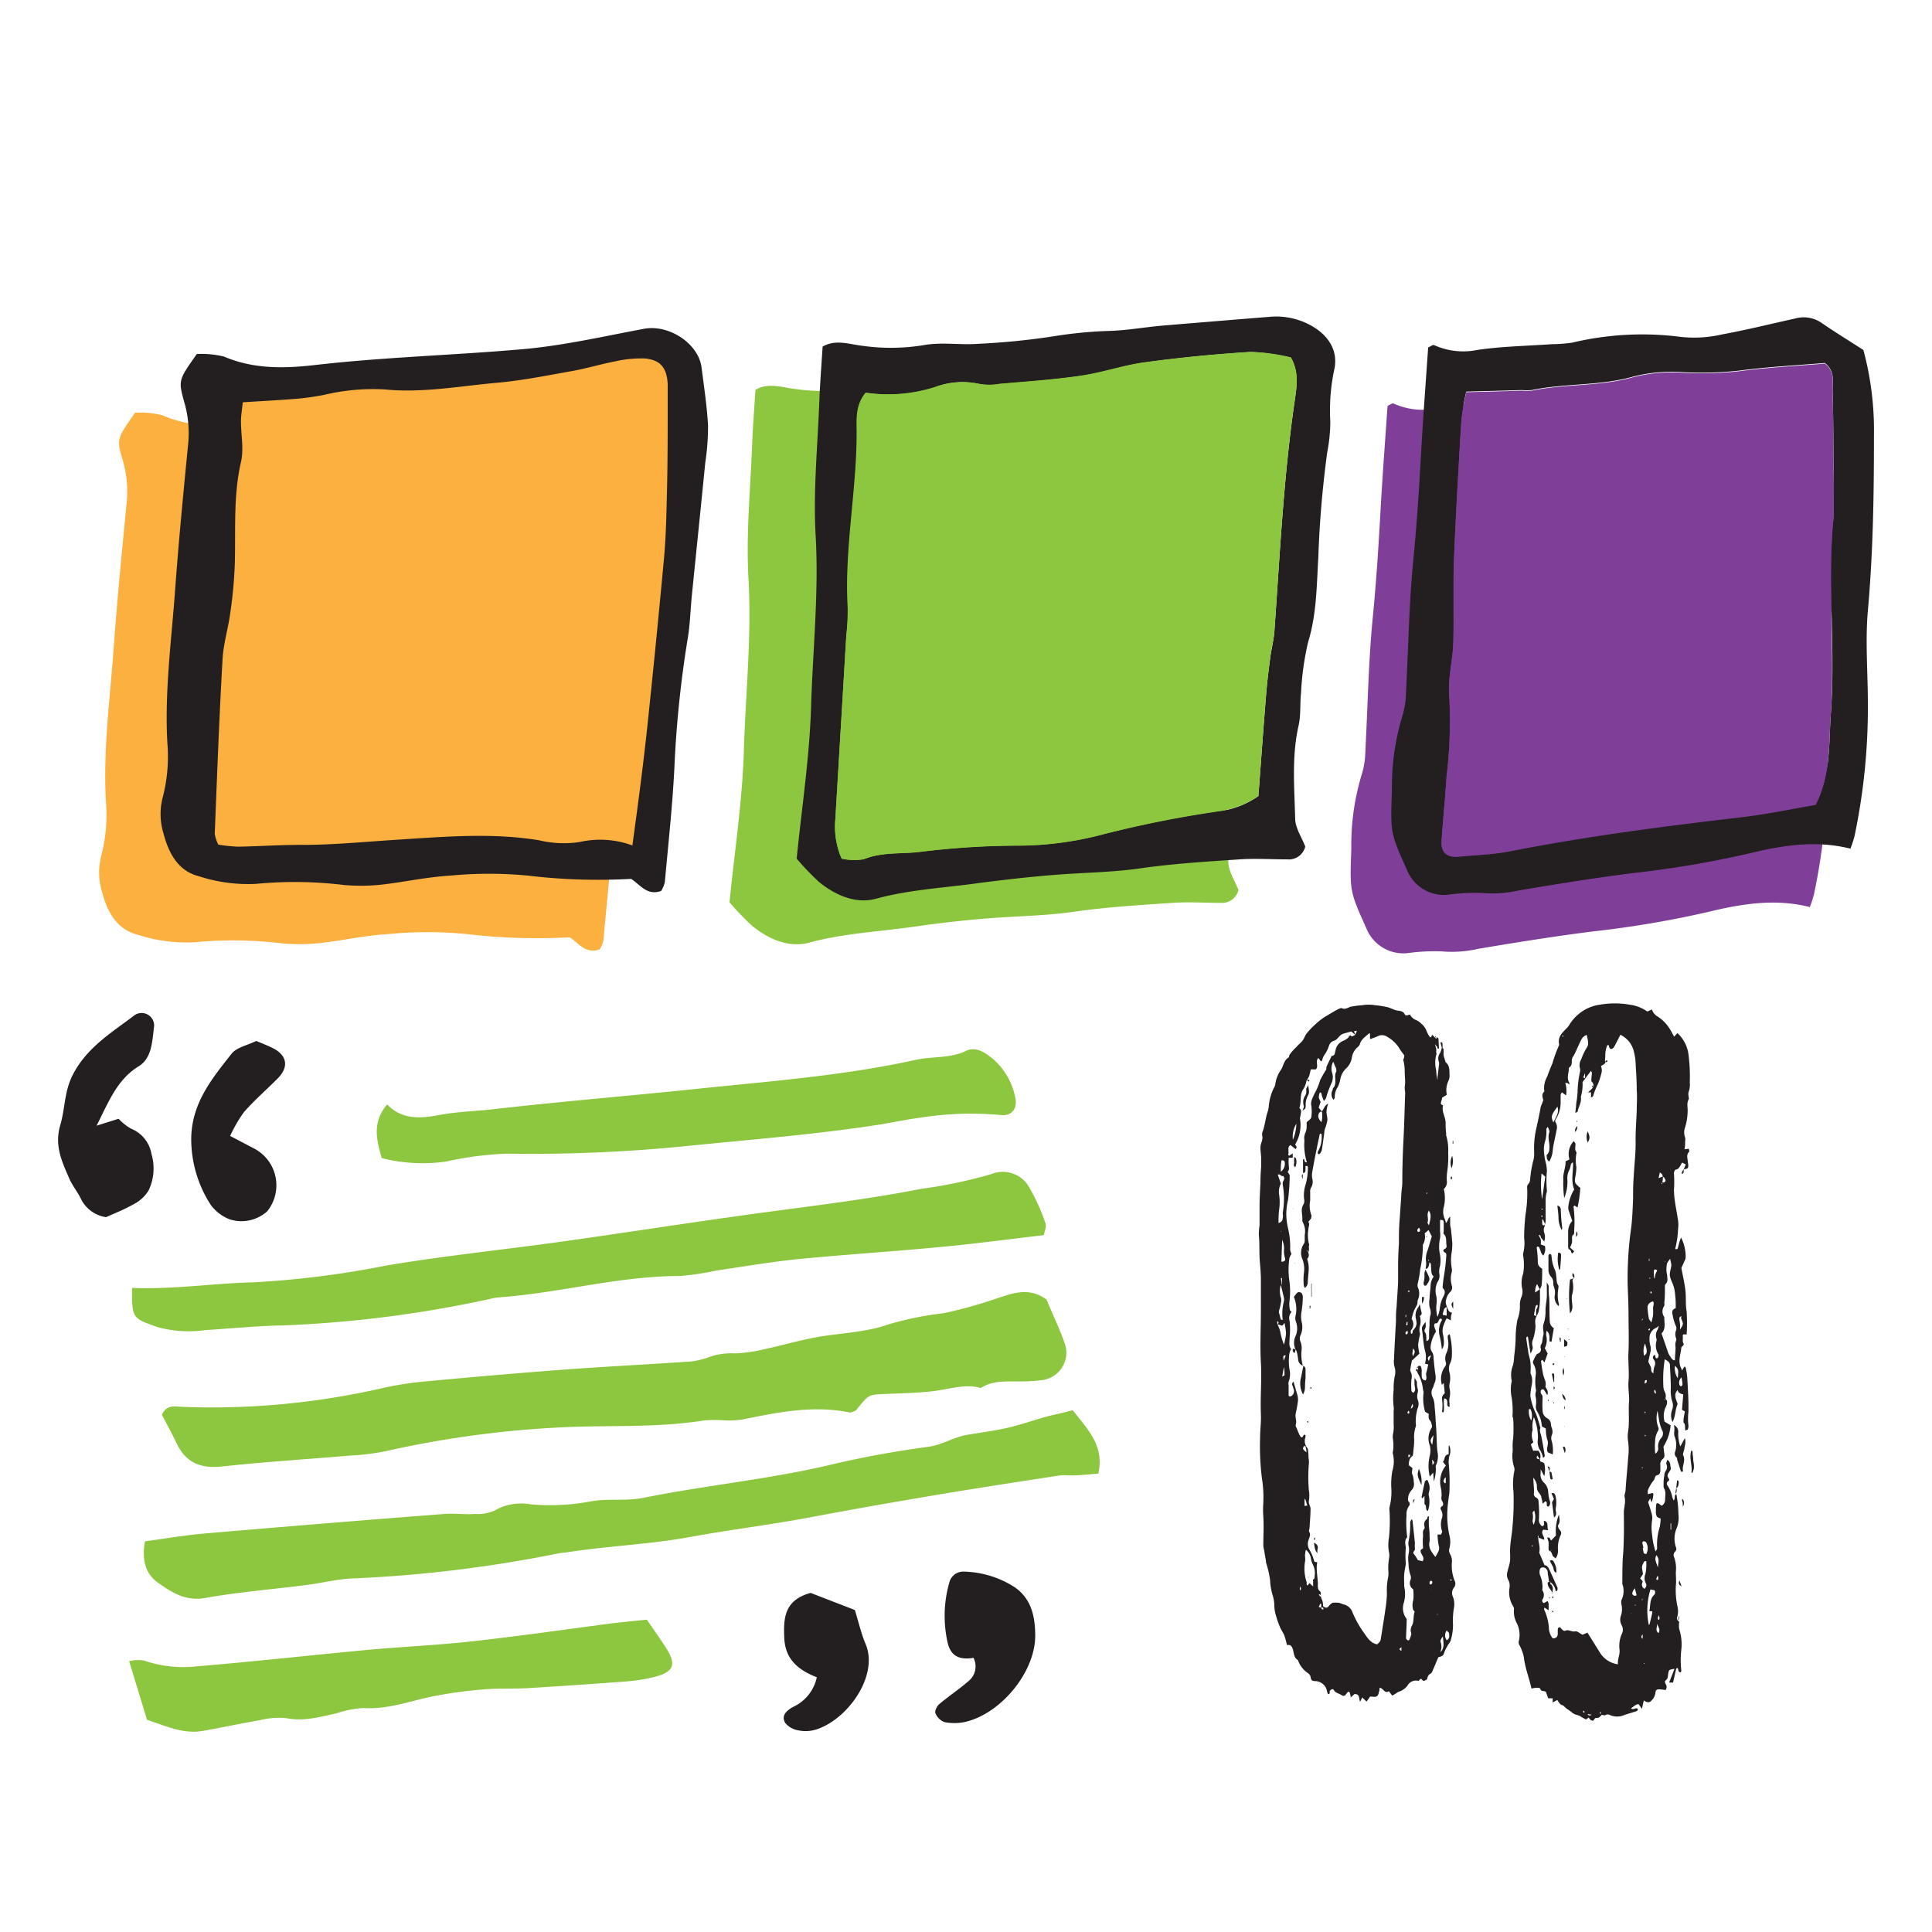 <svg id="Layer_1" data-name="Layer 1" xmlns="http://www.w3.org/2000/svg" viewBox="0 0 216 216"><defs><style>.cls-1{fill:#fbb040;}.cls-2{fill:#7f3f98;}.cls-3{fill:#8dc63f;}.cls-4{fill:#231f20;}</style></defs><title>hire-us</title><path class="cls-1" d="M15.1,46.14a10.41,10.41,0,0,1,3.06.29c3.31,1.42,6.78,1.33,10.16.94,7.72-.89,15.49-1.09,23.22-1.77,4.56-.4,9.07-1.45,13.58-2.29,2.79-.52,6.1,1.64,6.44,4.35.27,2.15.6,4.3.72,6.46A27.49,27.49,0,0,1,72,58.29c-.49,4.95-1,9.89-1.5,14.84-.16,1.64-.2,3.3-.48,4.92a122.85,122.85,0,0,0-1.5,14.48c-.22,4.21-.68,8.41-1.06,12.61a3.33,3.33,0,0,1-.41,1c-1.61.57-2.35-.73-3.37-1.35a66.16,66.16,0,0,1-11.47-.36,45.54,45.54,0,0,0-8.8,0c-2.54.15-5.06.71-7.59,1a22.06,22.06,0,0,1-4.19.05,45.32,45.32,0,0,0-9.91-.13,17.75,17.75,0,0,1-6.37-.86c-2.34-.59-3.38-2.64-3.93-4.74a7.39,7.39,0,0,1-.09-4.1,18.24,18.24,0,0,0,.51-6.09c-.32-5.78.47-11.5.88-17.23.39-5.34.91-10.68,1.43-16a12.35,12.35,0,0,0-.44-4.91C13,49,13.12,49,15.1,46.14Z"/><path class="cls-2" d="M203.79,45.66A34.62,34.62,0,0,1,205,55.27c0,6.53-.09,13-.68,19.54-.3,3.42,0,6.89,0,10.34A69.81,69.81,0,0,1,202.8,100a12.2,12.2,0,0,1-.46,1.41c-3.95-1-7.75-.33-11.39.55a113.81,113.81,0,0,1-12.81,2.17c-4.3.54-8.59,1.23-12.87,1.95a13.2,13.2,0,0,1-4.16.28,22.3,22.3,0,0,0-3.81.21,4.47,4.47,0,0,1-4.56-2.83c-1.84-4.09-1.83-4.09-1.66-8.84a27.12,27.12,0,0,1,1.16-8.3,9.33,9.33,0,0,0,.41-2.64c.27-5,.34-10,.83-14.93.39-4,.64-7.89.86-11.85s.52-7.88.79-11.8c.25-.11.52-.33.66-.27a7.86,7.86,0,0,0,4.8.55c2.76-.41,5.57-.45,8.36-.65a17.23,17.23,0,0,0,2.28-.17,33.71,33.71,0,0,1,12.18-.64,13.87,13.87,0,0,0,4.57-.28c2.74-.5,5.45-1.18,8.18-1.78a3.51,3.51,0,0,1,2.91.46C200.64,43.68,202.26,44.67,203.79,45.66Z"/><path class="cls-3" d="M139.06,41.28c2,1.09,3.15,2.87,2.62,5a21.85,21.85,0,0,0-.42,5.69,18.13,18.13,0,0,1-.34,3.43,116,116,0,0,0-1,11.77c-.19,3.15-.18,6.36-1.14,9.47a31.35,31.35,0,0,0-.79,5.67c-.14,1.27-.05,2.58-.31,3.82-.74,3.4-.43,6.82-.35,10.22,0,1.07.74,2.12,1.13,3.16a1.89,1.89,0,0,1-2,1.43c-1.79,0-3.58-.12-5.36,0-3.69.25-7.4.47-11.06,1-2.67.38-5.34.46-8,.62-3.31.21-6.61.58-9.89,1.05-3.9.56-7.83.73-11.69,1.78-2.24.61-4.55-.38-6.39-1.9a30.23,30.23,0,0,1-2.51-2.61c.56-5.64,1.44-11.34,1.61-17.05.19-6.37.88-12.72.51-19.14-.28-5,.22-10,.41-14.93.07-2,.24-4.07.37-6.18,1.46-.85,3-.25,4.45-.09a22.68,22.68,0,0,0,6.83-.07c2-.37,4.07,0,6.1-.15a80.67,80.67,0,0,0,8.37-.83,48.67,48.67,0,0,1,6.47-.62c1.91-.07,3.8-.41,5.71-.58q6.09-.51,12.19-1A8,8,0,0,1,139.06,41.28Z"/><path class="cls-4" d="M22,39.58a10.41,10.41,0,0,1,3.06.29c3.31,1.42,6.78,1.33,10.16.94,7.72-.89,15.49-1.09,23.22-1.77C63,38.64,67.5,37.6,72,36.76c2.79-.52,6.1,1.64,6.44,4.35.27,2.15.6,4.3.72,6.46a27.49,27.49,0,0,1-.31,4.16c-.49,4.95-1,9.89-1.5,14.84-.16,1.64-.2,3.3-.48,4.92A122.85,122.85,0,0,0,75.39,86c-.22,4.21-.68,8.41-1.06,12.61a3.33,3.33,0,0,1-.41,1c-1.61.57-2.35-.73-3.37-1.35a66.16,66.16,0,0,1-11.47-.36,45.54,45.54,0,0,0-8.8,0c-2.54.15-5.06.71-7.59,1a22.06,22.06,0,0,1-4.19.05,45.32,45.32,0,0,0-9.91-.13,17.75,17.75,0,0,1-6.37-.86c-2.34-.59-3.38-2.64-3.93-4.74a7.39,7.39,0,0,1-.09-4.1,18.24,18.24,0,0,0,.51-6.09c-.32-5.78.47-11.5.88-17.23.39-5.34.91-10.68,1.43-16a12.35,12.35,0,0,0-.44-4.91C19.91,42.48,20,42.44,22,39.58Z"/><path class="cls-1" d="M74.65,42.95c0,.63,0,1.27,0,1.91,0,3.32,0,6.64-.08,10-.06,2.55-.11,5.1-.34,7.63Q73.35,72,72.34,81.52c-.45,4.18-1,8.36-1.64,13a10.45,10.45,0,0,0-5.9-.38,11.91,11.91,0,0,1-4.55-.2c-5.23-.85-10.47-.4-15.68-.07-3.69.23-7.37.61-11.07.59-2.3,0-4.59.16-6.88.2a18,18,0,0,1-2.21-.23,4,4,0,0,1-.4-1.21c.26-6.51.5-13,.87-19.51.1-1.77.65-3.51.88-5.28a50.45,50.45,0,0,0,.49-5.34c.11-3.82-.18-7.64.69-11.43.34-1.45,0-3,0-4.58,0-.62.12-1.24.2-2.1,2.08-.14,4.09-.24,6.09-.4,1-.09,2-.24,3-.43a23.47,23.47,0,0,1,6.8-.61c4.21.42,8.39-.38,12.58-.75,2.79-.25,5.55-.81,8.32-1.3,1.63-.29,3.23-.78,4.86-1.09a12.92,12.92,0,0,1,3.38-.32C73.89,40.28,74.55,41.16,74.65,42.95Z"/><path class="cls-4" d="M208.33,39.13a34.62,34.62,0,0,1,1.18,9.61c0,6.53-.09,13-.68,19.54-.3,3.42,0,6.89,0,10.34a69.81,69.81,0,0,1-1.49,14.85,12.2,12.2,0,0,1-.46,1.41c-4-1-7.75-.33-11.39.55a113.81,113.81,0,0,1-12.81,2.17c-4.3.54-8.59,1.23-12.87,1.95a13.2,13.2,0,0,1-4.16.28,22.3,22.3,0,0,0-3.81.21,4.47,4.47,0,0,1-4.56-2.83c-1.84-4.09-1.83-4.09-1.66-8.84a27.12,27.12,0,0,1,1.16-8.3,9.33,9.33,0,0,0,.41-2.64c.27-5,.34-10,.83-14.93.39-4,.64-7.89.86-11.85s.52-7.88.79-11.8c.25-.11.52-.33.66-.27a7.86,7.86,0,0,0,4.8.55c2.76-.41,5.57-.45,8.36-.65a17.23,17.23,0,0,0,2.28-.17,33.71,33.71,0,0,1,12.18-.64,13.87,13.87,0,0,0,4.57-.28c2.74-.5,5.45-1.18,8.18-1.78a3.51,3.51,0,0,1,2.91.46C205.18,37.15,206.8,38.14,208.33,39.13ZM205,57.74a5,5,0,0,0,0-.77c0-4.46,0-8.93-.11-13.39,0-1,.27-2.09-.86-3-3.12.26-6.39.43-9.64.86a38,38,0,0,1-6.49.15,17.44,17.44,0,0,0-5.3.51c-3.73,1.06-7.61.73-11.35,1.51a7.38,7.38,0,0,1-1.15,0l-6.17.17a29.11,29.11,0,0,0-.55,3.2c-.31,5.22-.62,10.45-.83,15.68-.11,3.06,0,6.14-.07,9.21-.07,2-.65,4.1-.44,6.09a51.4,51.4,0,0,1-.31,8.78c-.15,2.42-.4,4.83-.56,7.25-.09,1.25.63,1.86,1.9,1.73,1.91-.19,3.84-.23,5.71-.6,8.54-1.68,17.15-2.76,25.78-3.8,2.9-.34,5.76-.94,8.44-1.4,1.7-3.35,1.45-6.7,1.68-10C205.25,72.56,204.27,65.14,205,57.74Z"/><path class="cls-2" d="M205,57a5,5,0,0,1,0,.77c-.78,7.4.2,14.82-.32,22.22-.23,3.26,0,6.61-1.68,10-2.68.46-5.54,1.06-8.44,1.4-8.63,1-17.24,2.12-25.78,3.8-1.87.37-3.8.41-5.71.6-1.27.13-2-.48-1.9-1.73.16-2.42.41-4.83.56-7.25a51.4,51.4,0,0,0,.31-8.78c-.21-2,.37-4.06.44-6.09.09-3.07,0-6.15.07-9.21.21-5.23.52-10.46.83-15.68a29.11,29.11,0,0,1,.55-3.2l6.17-.17a7.38,7.38,0,0,0,1.15,0c3.74-.78,7.62-.45,11.35-1.51a17.44,17.44,0,0,1,5.3-.51,38,38,0,0,0,6.49-.15c3.25-.43,6.52-.6,9.64-.86,1.13.89.84,2,.86,3C205,48,205,52.51,205,57Z"/><path class="cls-4" d="M146.53,36.37c2,1.09,3.15,2.87,2.62,5.05a21.85,21.85,0,0,0-.42,5.69,18.13,18.13,0,0,1-.34,3.43,116,116,0,0,0-1,11.77c-.19,3.15-.18,6.36-1.14,9.47a31.35,31.35,0,0,0-.79,5.67c-.14,1.27,0,2.58-.31,3.82-.74,3.4-.43,6.82-.35,10.22,0,1.07.74,2.12,1.13,3.16a1.89,1.89,0,0,1-2,1.43c-1.79,0-3.58-.12-5.36,0-3.69.25-7.4.47-11.06,1-2.67.38-5.34.46-8,.62-3.31.21-6.61.58-9.89,1-3.9.56-7.83.73-11.69,1.78-2.24.61-4.55-.38-6.39-1.9A30.23,30.23,0,0,1,89.07,96c.56-5.64,1.44-11.34,1.61-17,.19-6.37.88-12.72.51-19.14-.28-5,.22-10,.41-14.93.07-2,.24-4.07.37-6.18,1.46-.85,3-.25,4.45-.09a22.68,22.68,0,0,0,6.83-.07c2-.37,4.07,0,6.1-.15a80.67,80.67,0,0,0,8.37-.83,48.67,48.67,0,0,1,6.47-.62c1.91-.07,3.8-.41,5.71-.58q6.09-.51,12.19-1A8,8,0,0,1,146.53,36.37ZM144.72,45c.23-1.61.56-3.3-.4-5a21.71,21.71,0,0,0-4.46-.64q-5.93.36-11.81,1.16c-2.39.32-4.72,1.14-7.1,1.49-3,.45-6.1.65-9.16.92a6.41,6.41,0,0,1-2.27,0,8.79,8.79,0,0,0-4.91.35,17.3,17.3,0,0,1-7.77.64c-1.2,1.42-1,3.07-1,4.52,0,6.52-1.43,13-1,19.51A26.4,26.4,0,0,1,94.62,71L93.39,91.62A8.86,8.86,0,0,0,94.1,96a6.6,6.6,0,0,0,2.48.07c2.09-.86,4.29-.55,6.43-.84a90.59,90.59,0,0,1,11.06-.68,37.45,37.45,0,0,0,8.7-1.12,123.51,123.51,0,0,1,13.83-2.77A9.93,9.93,0,0,0,140.69,89c.28-3.7.55-7.51.86-11.31.11-1.38.28-2.77.46-4.14.13-1,.4-2,.47-3C143.09,62,143.5,53.46,144.72,45Z"/><path class="cls-3" d="M144.32,39.95c1,1.72.63,3.41.4,5-1.22,8.49-1.63,17.05-2.24,25.59-.07,1-.34,2-.47,3-.18,1.37-.35,2.76-.46,4.14-.31,3.8-.58,7.61-.86,11.31a9.93,9.93,0,0,1-4.09,1.65,123.51,123.51,0,0,0-13.83,2.77,37.45,37.45,0,0,1-8.7,1.12,90.59,90.59,0,0,0-11.06.68c-2.14.29-4.34,0-6.43.84A6.6,6.6,0,0,1,94.1,96a8.86,8.86,0,0,1-.71-4.38L94.62,71a26.4,26.4,0,0,0,.15-3.07c-.38-6.54,1-13,1-19.51,0-1.45-.18-3.1,1-4.52a17.3,17.3,0,0,0,7.77-.64,8.79,8.79,0,0,1,4.91-.35,6.41,6.41,0,0,0,2.27,0c3.06-.27,6.12-.47,9.16-.92,2.38-.35,4.71-1.17,7.1-1.49q5.88-.8,11.81-1.16A21.71,21.71,0,0,1,144.32,39.95Z"/><path class="cls-3" d="M117,145.29c.63,1.51,1.4,3.12,2,4.8a3.09,3.09,0,0,1-2.62,4.22,15.06,15.06,0,0,1-1.91.13c-1.63.07-3.32-.23-4.81.74-1.66-.48-3.25.06-4.88.29-2,.29-4.07.29-6.11.39-1.57.08-1.57.07-3,1.85-.24.07-.49.24-.71.2-4.09-.83-8.06,0-12,.8a10.56,10.56,0,0,1-1.91.09,16.17,16.17,0,0,0-2.29,0c-5.57.9-11.2.48-16.79.82A114.51,114.51,0,0,0,43,162.27a26.86,26.86,0,0,1-3.79.46c-4.82.41-9.64.71-14.45,1.23-2.35.25-4-.46-5-2.58-.55-1.13-1.15-2.23-1.66-3.21.53-1.17,1.49-.91,2.11-.89a85.3,85.3,0,0,0,22.42-2.06,37.1,37.1,0,0,1,5.3-.81q7.44-.7,14.9-1.27c4.57-.34,9.15-.57,13.72-.88a8.27,8.27,0,0,0,2.62-.5,7.42,7.42,0,0,1,3-.45,17.2,17.2,0,0,0,3.39-.49c1.86-.4,3.7-.94,5.57-1.29,2.74-.51,5.64-.54,8.22-1.47a37.49,37.49,0,0,1,6.2-1.25,54.26,54.26,0,0,0,5.47-1.5C112.89,144.72,114.89,143.74,117,145.29Z"/><path class="cls-3" d="M119.93,157.66c1.69,2.17,3.58,4,2.86,7.09-.74.06-1.48.14-2.22.18s-1.29,0-1.91,0c-4.64.71-9.29,1.42-13.93,2.2s-9.3,1.59-13.94,2.47S81.71,171,77.2,171.83s-9.14,1-13.68,1.7c-.38.06-.77.07-1.14.15a147.29,147.29,0,0,1-23.16,2.8c-1.65.09-3.27.51-4.92.72-3.8.49-7.63.79-11.39,1.46-2.19.39-3.78-.67-5.27-1.73s-1.77-2.73-1.43-4.61c2.25-.3,4.49-.69,6.75-.88q13.37-1.15,26.74-2.18c1.13-.09,2.27.09,3.41,0a4.54,4.54,0,0,0,2.17-.37,6,6,0,0,1,4.08-.7,24.73,24.73,0,0,0,6.84-.36c1.86-.3,3.73,0,5.63-.35,7-1.42,14.12-2.08,21.09-3.73,3.59-.85,7.23-1.51,10.88-2,1.54-.21,2.79-1.06,4.26-1.32s3-.44,4.5-.78,2.93-.85,4.41-1.26C117.85,158.15,118.72,158,119.93,157.66Z"/><path class="cls-3" d="M116.7,138.09c-4.05.47-7.94,1-11.84,1.35-5.2.5-10.42.82-15.62,1.33-3,.3-6.07.83-9.1,1.27a31.28,31.28,0,0,1-4.16.62c-6.81,0-13.4,1.9-20.15,2.38a6.57,6.57,0,0,0-1.13.2,132.19,132.19,0,0,1-23,2.94c-2.93.05-5.86.35-8.79.53a13.11,13.11,0,0,1-5.3-.34c-2.81-1-2.86-.93-2.84-4.38,4.57.19,9.1-.52,13.66-.63a104,104,0,0,0,14.74-1.87c6.54-1.1,13.15-1.77,19.73-2.69,7.71-1.08,15.41-2.3,23.13-3.33,5.69-.76,11.38-1.46,17-2.56a53.31,53.31,0,0,0,7.82-1.65,3.38,3.38,0,0,1,4.28,1.6,21.31,21.31,0,0,1,1.72,3.81C117.06,137.09,116.78,137.65,116.7,138.09Z"/><path class="cls-3" d="M42.68,129.48c-.59-2.06-1.09-4,.6-6,1.77,1.8,3.85,1.55,6,1.15,1.88-.34,3.81-.39,5.71-.6,7.58-.87,15.19-1.49,22.77-2.28,8.23-.86,16.52-1.47,24.64-3.26,1.86-.41,3.8-.13,5.61-1,1.15-.57,2.3.31,3.12,1a7.71,7.71,0,0,1,2.39,4.27c.25,1.2-.43,2.06-1.66,1.9a35.84,35.84,0,0,0-8.77.27c-1.64.2-3.26.57-4.9.82-7,1.09-14.15,1.64-21.24,2.36a172.89,172.89,0,0,1-20.25.87,37.34,37.34,0,0,0-6.82.88A18.64,18.64,0,0,1,42.68,129.48Z"/><path class="cls-3" d="M16.44,192.28l-2-6.56a4.41,4.41,0,0,1,1.66-.07,13.49,13.49,0,0,0,6,.64c6.35-.53,12.69-1.24,19-1.83,3.81-.35,7.64-.52,11.44-.93,5.2-.57,10.37-1.31,15.56-2,1.38-.17,2.77-.3,4.22-.45.79,1.16,1.52,2.17,2.19,3.23,1.15,1.81.79,2.65-1.41,3.19a18.75,18.75,0,0,1-3,.48q-5.52.42-11,.75c-1.64.1-3.29,0-4.93.14a49.39,49.39,0,0,0-6.05.84c-2.48.54-4.87,1.42-7.49,1.25a11.37,11.37,0,0,0-3,.59c-1.85.4-3.65.93-5.62.54a8.72,8.72,0,0,0-3,.24c-2.13.36-4.24.82-6.36,1.19S18.62,193,16.44,192.28Z"/><path class="cls-4" d="M10.8,125.85l2.46-.77a5.92,5.92,0,0,0,1.4,1.11A3.71,3.71,0,0,1,16.93,129a5.7,5.7,0,0,1-.31,4.08A4.08,4.08,0,0,1,15,134.6c-1,.58-2.07,1-3.14,1.48A3.72,3.72,0,0,1,9,133.93c-.41-.79-1-1.51-1.32-2.32-.81-1.85-1.6-3.61-.94-5.83.53-1.78.44-3.66,1.33-5.48,1.57-3.18,4.41-4.84,7-6.82a1.4,1.4,0,0,1,2.16,1.25c-.21,1.62-.22,3.56-1.72,4.48C13.14,120.67,12.23,123,10.8,125.85Z"/><path class="cls-4" d="M25.73,127l2.55,1.34a4.64,4.64,0,0,1,1.6,7.08,4.3,4.3,0,0,1-4.24.89,4.81,4.81,0,0,1-2.07-1.59,13.54,13.54,0,0,1-2.19-7.53c.09-3.92,2.33-6.61,4.5-9.37.56-.72,1.75-.94,2.77-1.44.55.23,1.13.46,1.69.72,1.8.84,2,2.18.68,3.5s-2.59,2.42-3.75,3.74A15.72,15.72,0,0,0,25.73,127Z"/><path class="cls-4" d="M108.84,185.35c-1.51.24-2.54-.13-2.9-1.73a13.58,13.58,0,0,1,.18-6.64,1.61,1.61,0,0,1,1.69-1.27,10.94,10.94,0,0,1,5.66,1.76c1.89,1.33,2.26,3.35,2.27,5.4,0,4.1-3.88,8.78-7.91,9.66a5.75,5.75,0,0,1-2.25,0,1.75,1.75,0,0,1-1-1c-.1-.23.16-.77.42-1,1.06-.89,2.22-1.66,3.27-2.57A2.11,2.11,0,0,0,108.84,185.35Z"/><path class="cls-4" d="M91.32,187.52c-2.39-.93-3.55-2.25-3.64-4.43s0-4.2,2.95-5L95.57,180c.44,1.4.71,2.64,1.2,3.79,1.51,3.53-2,8.5-5.59,9.59a3.94,3.94,0,0,1-1.9.08,2.38,2.38,0,0,1-1.51-.86c-.43-.8.12-1.32.89-1.76A4.72,4.72,0,0,0,91.32,187.52Z"/><path class="cls-4" d="M158.44,153c0-.1.06-.23.14-.28s.26,0,.28.05a1.52,1.52,0,0,1,.09.49,5.71,5.71,0,0,0,0,.59c0,.22.11.45.42.49.23-.27,0-.59.09-.87s.15-.6.22-.92l-.37-.09a2.48,2.48,0,0,0,0-1.47c-.19-.76-.2-1.56-.33-2.34-.06-.38.21-.55.4-.88,0,.33.08.58-.08.84a.35.35,0,0,0,0,.32c.23.3.14.65.18,1a.34.34,0,0,0,.29-.34c0-.48,0-1,.06-1.43a4.11,4.11,0,0,1,.06-1,1.24,1.24,0,0,0,0-.82,2.34,2.34,0,0,1-.06-1.16c0-.47.09-.94.11-1.41a1.84,1.84,0,0,1,.35-1.05c-.33-.28-.25-.67-.29-1s.05-.46-.21-.59l-.06-.3-.09,0,.17.24a2.61,2.61,0,0,1-.06.41c-.06.18-.12.38-.37.38h0a2.69,2.69,0,0,0,.06-.75,2.51,2.51,0,0,1,.17-1.33c.16-.48.29-1,.47-1.55l-.37-.71-.43.37a1.77,1.77,0,0,1-.2,1.27.24.24,0,0,0,0,.16,12.82,12.82,0,0,1-.3,2.58,11.86,11.86,0,0,1-.27,1.58.78.78,0,0,0,0,.42,1.72,1.72,0,0,1,0,1.45c-.06.15,0,.35-.07.5s-.28.49-.38.75a8.47,8.47,0,0,0-.24.86,1,1,0,0,1-.07,1.26c-.06.07,0,.26,0,.41.28-.05.13-.29.23-.39a1.66,1.66,0,0,0,.3-.41.92.92,0,0,0,.09-.4,3.26,3.26,0,0,0-.07-.5,1.51,1.51,0,0,1,.27-1.28,1.32,1.32,0,0,0,.15-.37c.07.31.12.61.2.91s-.07.32-.18.44l0-.14h0v.14a2,2,0,0,1,0,1.16,1.46,1.46,0,0,0,0,.73.57.57,0,0,1,0,.25,8.45,8.45,0,0,0-.19,1.07,6.37,6.37,0,0,0,.14,1l-.84.78c-.05.27-.12.57-.16.88a.51.51,0,0,0,0,.32,1.2,1.2,0,0,1,.11.9,7.46,7.46,0,0,0,0,1.27c0,.08.12.15.19.24.32-.25.22-.51.17-.79a5.16,5.16,0,0,1,0-.9c.15.28.25.39.26.51a2,2,0,0,0,.11.83c0,.09,0,.26-.05.39a1.62,1.62,0,0,0,0,.66,1.26,1.26,0,0,1,0,1.06,5.23,5.23,0,0,0-.2,1.59c0,.14.06.31,0,.42a3.64,3.64,0,0,0-.17,1.49c0,.53-.08,1.07-.13,1.6a.34.34,0,0,1-.1.22c-.34.25-.36.62-.38,1l.41.32c0,.28-.12.47,0,.72a2.77,2.77,0,0,1,.15.83,1,1,0,0,1-.26.94,1.49,1.49,0,0,0-.38,1,.33.33,0,0,0,.1.29.35.35,0,0,1,0,.47,1.55,1.55,0,0,0-.27,1,12.93,12.93,0,0,0,.05,2.27.36.36,0,0,1,0,.25c-.3.35-.17.74-.13,1.13a11,11,0,0,0,0,1.76s0,.05,0,.08c-.06.38-.15.77-.18,1.16s0,.79,0,1.18c0,.06,0,.12,0,.16a3.66,3.66,0,0,1-.07,1.92,1.92,1.92,0,0,0,.35,1.71c0,.75-.06,1.46-.07,2.16,0,.08.11.18.19.23s.18-.05.2-.11c.08-.23.24-.51.18-.71a1,1,0,0,1,.08-.81c.27-.49.12-1.06.31-1.56A.58.58,0,0,0,158,180a1.82,1.82,0,0,1,0-1.08,5.29,5.29,0,0,0,0-1.23.83.83,0,0,1-.3-1.06.73.73,0,0,0,0-.5,3.94,3.94,0,0,1-.22-1.3,3.66,3.66,0,0,1,0-1.1,1.94,1.94,0,0,0,0-.91,1.19,1.19,0,0,1,0-.5,8.86,8.86,0,0,0,.18-2.11c0-.09.08-.19.12-.3s.14.06.14.09q.14,1.26.27,2.53a3,3,0,0,0,0,.59c.08.25-.37.39-.08.67a3.24,3.24,0,0,1,.4.63l.54.13c.28-.44-.17-.73-.22-1.08s.3-.21.27-.48a6.67,6.67,0,0,1,0-1.27c0-.27-.08-.57.15-.81.06-.06,0-.21,0-.31a.72.72,0,0,1,.32-.8s0-.16.06-.24.08,0,.13,0a8.52,8.52,0,0,0,0,1.17,6.66,6.66,0,0,1,.07,1.09,1.89,1.89,0,0,1,0,.49,1.42,1.42,0,0,0,.2,1.13,4.43,4.43,0,0,0,.46.63c.17-.42.53-.72.37-1.25a6.52,6.52,0,0,1-.14-1.26h.41c0-.11.14-.27.1-.36a2.26,2.26,0,0,1,0-1.53,1.13,1.13,0,0,0-.06-.74c-.1-.22-.23-.36.07-.54.15-.09.13-.37,0-.55a.75.75,0,0,1-.07-.56,4,4,0,0,0-.09-1,2.85,2.85,0,0,1,.57-2.43l-.33-.41c.25-.24.09-.78.64-.85,0-.28,0-.56,0-.84,0,0,0-.1.07-.15a1.56,1.56,0,0,1,0,1.21,3,3,0,0,0-.06.82,23.42,23.42,0,0,1,.07,3.3c-.09.64-.19,1.28-.22,1.93a10.28,10.28,0,0,0,.24,2.85,2.8,2.8,0,0,1,0,1.34.84.84,0,0,0,.11.78,1.59,1.59,0,0,1,.15.9,4.48,4.48,0,0,0,.31,2,.69.69,0,0,1-.1.79,1,1,0,0,0-.07,1.05,2.35,2.35,0,0,1,.08,1.25,8.65,8.65,0,0,0-.09,1.86,6.14,6.14,0,0,1-.22,1.58,1.17,1.17,0,0,1-.16.39,4.47,4.47,0,0,0-.63,1.19c-.09.27-.19.31-.64.45-.23.55-.45,1.09-.69,1.63a.48.48,0,0,1-.16.19.67.67,0,0,0-.37.53c0,.11-.23.25-.37.28s-.21-.14-.32-.21-.24.23-.32.21a1.08,1.08,0,0,0-1.22.55,2,2,0,0,1-.94.66c-.27.11-.46.31-.76.44l-.24-.32-.13-.17c-.51.33-.62-.4-1.05-.37,0,.15,0,.31-.07.47-.08.47-.27.59-.77.5l-.21,0-.4.56-.48-.47-.24.49c-.16-.38,0-.88-.63-.86l-.42.38c0-.23-.07-.39-.11-.54s-.21-.11-.28,0c-.29.4-.35.45-.68.25s-.59-.2-.78-.49-.3-.1-.45,0,.11.36-.22.41a1.19,1.19,0,0,1-.12-.28,1.36,1.36,0,0,0-1.34-1.18c-.32,0-.47-.13-.49-.42a.72.72,0,0,0-.32-.48,2.86,2.86,0,0,1-1.11-1.45c-.46-.26-.43-.76-.56-1.18s-.27-.56-.67-.5a9.12,9.12,0,0,0-.29-1.07c-.14-.34-.37-.63-.51-1a8.72,8.72,0,0,1-.41-1.18,4,4,0,0,1-.2-1.25,4,4,0,0,0-.19-1.08,6.81,6.81,0,0,1-.28-1.66,11.48,11.48,0,0,0-.46-2c0-.25-.07-.5-.11-.75s-.06-.38-.09-.58a3,3,0,0,1-.1-.57c0-1.08.07-2.15,0-3.23a10.31,10.31,0,0,1,0-1.52,13.53,13.53,0,0,0-.15-2.71,29.16,29.16,0,0,1-.21-4.58c0-.88.13-1.76.09-2.63-.08-1.92.11-3.84,0-5.76s0-3.91,0-5.86c0-1.13,0-2.27,0-3.4,0-.73-.07-1.47-.13-2.2-.07-.93,0-1.87-.1-2.8a6.61,6.61,0,0,1,.08-1.1c0-.74,0-1.47,0-2.21s.06-1.7.1-2.55q0-.89.08-1.78c0-.23,0-.45,0-.68a1.92,1.92,0,0,0,0-.25c0-.42-.09-.84-.08-1.26s.29-.79.21-1.24a.79.79,0,0,1,0-.42c.3-.74.33-1.54.59-2.28a2.81,2.81,0,0,0,.13-.65,5.68,5.68,0,0,1,.55-2,1.1,1.1,0,0,0,.17-.39,3.63,3.63,0,0,1,.67-1.71c.26-.44.3-1,.8-1.33.08,0,.08-.21.13-.31A5.88,5.88,0,0,1,145,117c.18-.24.45-.42.63-.66s.27-.57.46-.8a8.17,8.17,0,0,1,.95-1,7.33,7.33,0,0,1,1.17-.91c.51-.28,1-.62,1.52-.86.08,0,.18-.09.24-.07.36.19.68,0,1-.14a11.15,11.15,0,0,1,1.37-.18,4.07,4.07,0,0,1,1.35,0,10.76,10.76,0,0,1,1.42.22c.38.09.73.32,1.11.38s.66.06.84.44c.07.14.23.12.57,0a1.28,1.28,0,0,0,.68.62,1.77,1.77,0,0,1,.62.44,1.68,1.68,0,0,1,.54.74,3.87,3.87,0,0,0,.39.73c.24.07.15-.19.29-.25.11.12.22.24.34.36s.1,0,.15,0l-.06-.13h0l.24.16.06,1.14c-.21.05-.15-.11-.2-.18l-.25-.31c.08.29.12.41.14.53s0,.22,0,.34.08.24,0,.33a3.53,3.53,0,0,0,0,1.74,4.84,4.84,0,0,0,.15,1.07l0-.37c.05-.42.11-.83.15-1.25a.87.87,0,0,0,0-.41,1,1,0,0,1,.14-1,2.11,2.11,0,0,0,.17-.55h0c.07,0,.2.06.21.11s0,.4,0,.59.15.6.23.89c.51.38.41,1,.44,1.48a1.28,1.28,0,0,1-.11.57,2.42,2.42,0,0,0-.19,1.59l-.53.32c0,.14-.07.3-.11.46s-.07.27.11.35.1.09.09.13c-.14.65.28,1.21.3,1.83,0,.39,0,.79.06,1.18,0,.08,0,.18,0,.25a5.7,5.7,0,0,1,.23,1.93,11.79,11.79,0,0,1-.09,2,5.79,5.79,0,0,0-.07,1.09,1.07,1.07,0,0,1-.33,1,4.23,4.23,0,0,1,0,2,2,2,0,0,0,.13,1.4,1.72,1.72,0,0,1,.1.39c.24-.18.19-.49.48-.71,0,.34,0,.59,0,.83s.08.45.1.67c.05.51.11,1,.14,1.52a6.85,6.85,0,0,1-.06.92,5.15,5.15,0,0,0,0,1.85,1,1,0,0,1,0,.41,2.69,2.69,0,0,0,0,1.49.7.7,0,0,1-.21.77,1.73,1.73,0,0,0-.46,1.16,1.51,1.51,0,0,0,.14.47c-.11.07-.27.12-.31.22a3.85,3.85,0,0,0-.18.67l.45.09c0-.22,0-.37,0-.53s0-.32,0-.48c.15.26.18.62.57.67,0,.17-.07.3-.09.44s0,.27,0,.43l-.48-.23a4.6,4.6,0,0,0-.32.71,1.8,1.8,0,0,0-.1,1.06,3.91,3.91,0,0,1,.1,1.17,1.15,1.15,0,0,1-.22.53,10.18,10.18,0,0,0-.25-1.53,2.26,2.26,0,0,1,.28-1.77c-.13-.19-.25-.18-.34,0s-.14.44-.46.39a.45.45,0,0,0-.09.28,5.52,5.52,0,0,0,.21.64,3.73,3.73,0,0,0-.61,1.73.78.78,0,0,0,.12.48,1.19,1.19,0,0,1,.21.72c.06.65.12,1.3.22,1.94a1.53,1.53,0,0,1-.11.9c-.07.15-.09.33-.17.48a1.11,1.11,0,0,0,0,1.16,2.72,2.72,0,0,1,.18,1c.09.76.11,1.52.17,2.28s.05,1.8.14,2.7a2.41,2.41,0,0,1-.16,1.57c-.06.1,0,.28,0,.42a5.9,5.9,0,0,1-.23,1.39l-.08-1-.38.45a5.06,5.06,0,0,1,0-2.35,2.34,2.34,0,0,0,0-1.15,2.18,2.18,0,0,1,.16-1.88c.16-.22.06-.44,0-.65s-.22-.31-.27-.49a1.59,1.59,0,0,1,0-.5l-.41-.23a5.22,5.22,0,0,1-.18-2.07,1,1,0,0,0-.06-.41,4.51,4.51,0,0,0-.62-1.9c0-.06,0-.16-.06-.24h0c.12-.12.23-.25,0-.37Zm-10.75,26.73a1.07,1.07,0,0,0,.11.2s.09,0,.14,0,0-.17,0-.19a.56.56,0,0,0-.23,0l0-.43-.11,0-.16.35Zm-4.32-25.84c.09-.05.24-.11.24-.16,0-.27,0-.54-.06-.91-.08.43-.14.76-.2,1.08,0,0,0,0,.05.06s0,0,0,.06Zm-.53-5.74a1.42,1.42,0,0,0,.11-.29s-.07-.1-.11-.15-.05.09-.05.13a3.14,3.14,0,0,0,.06.31,2.74,2.74,0,0,1,.29.77,6.93,6.93,0,0,0,.41,1.41,8,8,0,0,0,.23-1.23,7.23,7.23,0,0,0-.17-1.19c-.13.15-.19.28-.27.29s-.23-.07-.35-.1S142.88,148.18,142.84,148.2Zm.46-4.51s-.13.05-.13.09a2.61,2.61,0,0,0,0,1.25,1,1,0,0,1,.07.49,7.23,7.23,0,0,1-.22,1,.54.54,0,0,0,0,.4c.07.18.09.38.15.56s.11.09.17.14.06-.07.06-.1a5.28,5.28,0,0,1,.13-1.93,1,1,0,0,0,0-.5c-.1-.46-.22-.92-.33-1.38,0,0,.13,0,.13-.07,0-.23,0-.47,0-.7h-.12ZM151,115.81c.06,0,.13.07.18.05a2.06,2.06,0,0,0,.33-.16l.19-.46-.32.05.14.41-.44-.38c-.31.09-.61.16-.9.25a1.08,1.08,0,0,0-.35.21c-.24.21-.38.52-.76.6a.83.83,0,0,0-.49.55,3.84,3.84,0,0,1-.5,1,1.81,1.81,0,0,0-.28.68s-.08,0-.12.06l-.28-.39c-.41.39.08.93-.29,1.28h-.57a6.65,6.65,0,0,1-.18.76,3,3,0,0,1-.29.49v0a2.85,2.85,0,0,1-.3.87c-.5.63-.25,1.41-.47,2.09a.17.17,0,0,0,0,.15c.26.2.14.46.11.71s-.1.35-.06.5a4.18,4.18,0,0,1-.17,2,4.26,4.26,0,0,1-.38.82c0,.09.31.24.05.52l-.58-.46c-.41.29-.11.74-.25,1.08,0,0,.06.08.1.13l.41-.26,0,.48,0,0-.45,0a4.94,4.94,0,0,0,0,.78c0,.28.12.55-.12.78a1.53,1.53,0,0,0,.12.19c0,.07.12.15.11.22a22.78,22.78,0,0,1-.19,2.77,6.77,6.77,0,0,0-.19,1.67,7.68,7.68,0,0,0,.2,1.5,8.8,8.8,0,0,1,.23,2.34,1.38,1.38,0,0,0,.15.5,2.14,2.14,0,0,0-.23.46,8.75,8.75,0,0,0,0,2.61,8.42,8.42,0,0,1,0,2.25,3.18,3.18,0,0,0,.05.92c0,.09.13.17.19.25h0a1,1,0,0,0-.22,1,9.66,9.66,0,0,1,0,1.92c0,.41-.12.84.16,1.22l0,0a2.09,2.09,0,0,0-.18.47,6,6,0,0,0,0,1.78,2.35,2.35,0,0,1-.09,1.41,1.08,1.08,0,0,0,0,.41c0,.31,0,.62,0,.93s0,.27.19.31a.64.64,0,0,0,.33-.92c0-.1-.06-.22-.1-.32a.33.33,0,0,1,.13-.41c.16.57.33,1.11.47,1.66a1.84,1.84,0,0,1,0,.66c-.06.42-.14.84-.23,1.25s.16.84,0,1.26c0,.08,0,.21.09.31.1.26.21.52.32.78a2.06,2.06,0,0,0,.19.29c.3.07.18-.4.49-.25a.93.93,0,0,1,0,.24,1.21,1.21,0,0,0,.2,1.19c.11.12.09.37.12.57s0,.5.06.75a2.75,2.75,0,0,1,0,.51,17.18,17.18,0,0,0,0,2.88,3.79,3.79,0,0,1,0,1.26.87.87,0,0,0,.07.4,1.58,1.58,0,0,1,.12.39c0,.73-.07,1.46-.11,2.19a1.86,1.86,0,0,1-.06.25c0,.06,0,.13,0,.16.26.36,0,.71-.07,1a1.22,1.22,0,0,0,.1,1,4.73,4.73,0,0,1,.52,1.21c.06.31.25.14.37.23a3.2,3.2,0,0,0-.06.55c0,.59.1,1.18.13,1.78,0,.33-.07.68.26.93a.29.29,0,0,1,.07.23,1.22,1.22,0,0,0,.15.73,2,2,0,0,1,.1.68c.26.22.45.23.64,0a1.2,1.2,0,0,1,.43-.38,3.61,3.61,0,0,1,.61,0c.24,0,.4.14.61.18a1.38,1.38,0,0,1,1,.89,11.35,11.35,0,0,0,1.33,2.36c.35.51.72,1.1,1.44,1.22.34-.35.35-.35.38-.53.07-.42.14-.84.2-1.25.11-.7.23-1.39.32-2.09a13.85,13.85,0,0,0,.18-1.77,7.21,7.21,0,0,1,.15-1.94,3.5,3.5,0,0,0,0-.76,6.86,6.86,0,0,1,.07-1.18,1.83,1.83,0,0,0,0-.84,4.46,4.46,0,0,1,0-1.51,18.08,18.08,0,0,0,.07-3.05,1.27,1.27,0,0,1,0-.41,6.91,6.91,0,0,0,.2-2.17,8.43,8.43,0,0,1,.11-1.86,3.6,3.6,0,0,0,.07-1.93.41.41,0,0,1,0-.25,4.51,4.51,0,0,0,0-1.42,1.68,1.68,0,0,1,0-.5,4,4,0,0,0,.08-1.18c0-.48,0-1,0-1.44a2,2,0,0,0,0-.51,8,8,0,0,1,0-1.85,7.13,7.13,0,0,1,.12-1.52,1.91,1.91,0,0,0,0-1,2.18,2.18,0,0,1-.08-.91c.06-1.42.14-2.83.22-4.24,0-.54,0-1.08.07-1.61.05-.93.13-1.86.17-2.8,0-.59,0-1.19,0-1.78q0-1.23.09-2.46c0-.81,0-1.63.06-2.44s.13-1.91.2-2.87c0-.56.13-1.13.12-1.69,0-1.56.05-3.11.13-4.66.09-1.75.13-3.51.19-5.26a4.92,4.92,0,0,1-.05-.67c.1-.56,0-1.11,0-1.67a5.15,5.15,0,0,0-.17-1.34A1,1,0,0,0,157,118c-.17-.26-.38-.49-.53-.76a3.76,3.76,0,0,0-1.39-1.33,1,1,0,0,0-1-.08,7.12,7.12,0,0,1-.91.34v-.63c-.08,0-.12,0-.13,0-.37.37-.86.64-1,1.19a.78.78,0,0,1-.25.34,1.91,1.91,0,0,0-.65,1.16,2.06,2.06,0,0,1-.61,1.19,2.18,2.18,0,0,0-.68,1.23,3.24,3.24,0,0,1-.29.88,2,2,0,0,0-.33,1.2c0,.06-.08.12-.15.23a1,1,0,0,1-.08-1.12c0-.07,0-.17.09-.24.43-.54,0-1.23.3-1.79a.37.37,0,0,0,0-.25c0-.16-.11-.31-.17-.47l-.16-.39a1.6,1.6,0,0,0-.13,1.23,1.62,1.62,0,0,1-.06,1.16,9.89,9.89,0,0,0-.61,1.65,1.65,1.65,0,0,1-.25.36c-.09-.25-.16-.4-.21-.56s0-.34-.23-.42a1.86,1.86,0,0,0-.13.56,1.67,1.67,0,0,0,.21.5l-.22.65.38.47a.28.28,0,0,0-.34.16c-.21.41,0,.69.26,1a2.47,2.47,0,0,0,.05-1.22c.25-.24.28-.65.7-.85a5,5,0,0,0-.18.88c0,.33.13.67.1,1a5.76,5.76,0,0,1-.29,1,3.13,3.13,0,0,0-.06.42c-.08.61-.16,1.22-.26,1.83a1.21,1.21,0,0,1-.16.38c-.06.1-.17.18-.27.1a.29.29,0,0,1,0-.28,3.15,3.15,0,0,0,.4-1.79c0-.11,0-.23-.2-.17-.12.57-.25,1.15-.36,1.72-.17.83-.33,1.66-.48,2.49a2.23,2.23,0,0,0,0,.84,1.23,1.23,0,0,1-.16,1,.92.92,0,0,0-.08.49c0,.31,0,.61,0,.92a3,3,0,0,0,.11,1.57c.07.13,0,.33,0,.4s-.33.39-.31.42c.19.28,0,.54,0,.81a4,4,0,0,0,.09,1.75c-.11.29.1.62-.15.88,0-.07,0-.15,0-.22s0,0,0-.05-.09.09-.08.1a.59.59,0,0,1,0,.86,3.38,3.38,0,0,1,.18,1c0,.56-.1,1.11-.11,1.66a.75.75,0,0,1-.33.59.93.93,0,0,1-.11-.26,6.6,6.6,0,0,1,0-1.35,3.06,3.06,0,0,0-.14-1.56,1.78,1.78,0,0,1,.15-1.77.77.77,0,0,0,.09-.39c0-.2,0-.4,0-.59a2.13,2.13,0,0,0-.2-1.39.57.57,0,0,1-.07-.32c.05-.57-.24-1.16.14-1.72a.87.87,0,0,0,.06-.58,3.88,3.88,0,0,1,.18-1.66,7,7,0,0,0,.24-1.9c0-.16-.11-.16-.27-.12a3.89,3.89,0,0,1,0,.49.26.26,0,0,1-.27.27l0,0c0-.51,0-1,0-1.52,0,0,.06,0,.1-.07.09.13,0,.42.33.4a6.45,6.45,0,0,1-.28-2.33,1.05,1.05,0,0,0,0-.17,1.44,1.44,0,0,1,.12-.82,1.55,1.55,0,0,0,.13-.57,5.38,5.38,0,0,0,0-.58c.2-.21.48-.36.52-.56a4.31,4.31,0,0,0,0-1.33,1.2,1.2,0,0,1,.07-.65,7.51,7.51,0,0,1,.47-1,7.24,7.24,0,0,0,.45-1.17,11.68,11.68,0,0,1,.67-1.17c.06-.12,0-.28.08-.41.17-.38.36-.76.54-1.14.37,0,.36-.33.43-.6a1.39,1.39,0,0,1,.85-1.08,1.67,1.67,0,0,0,.83-.68Zm10,20.58c0,.47,0,.89,0,1.3a2.82,2.82,0,0,1,0,.76,4.08,4.08,0,0,0,0,1.84,3.84,3.84,0,0,1,0,1.24,2.11,2.11,0,0,0-.09.83,1.21,1.21,0,0,1-.21,1,2.26,2.26,0,0,0-.14,1.46,2.73,2.73,0,0,1,.06.83,3.86,3.86,0,0,0,.09,1.58,3.31,3.31,0,0,0,.25-.86,3.64,3.64,0,0,1,.39-1.37c.18-.32.31-.68-.06-1,0,0,0-.1,0-.15a13.11,13.11,0,0,1,.17-1.33,20.8,20.8,0,0,0,.24-2.18.3.3,0,0,0-.19-.33c-.17-.08-.2-.27,0-.37a.34.34,0,0,0,.21-.41c-.08-.43.07-.92-.31-1.28-.06-.06,0-.21,0-.32,0-.31,0-.61,0-.92S161.31,136.39,161,136.39Zm-15,36.87a4.26,4.26,0,0,0-.1.59c0,.25.06.5,0,.75a4.74,4.74,0,0,0,.19,2.3c0,.07,0,.17,0,.25s.08.07.12.1l.19-.26.41.38c0-.28,0-.41,0-.53s-.08-.21.06-.28.09-.24.11-.37a2.1,2.1,0,0,0-.18-1.23,2.16,2.16,0,0,1-.22-.63A1.6,1.6,0,0,0,146,173.26Zm-3-36.54c.42-.15.4-.44.43-.66s-.05-.39,0-.58a9,9,0,0,0,0-2.92.92.92,0,0,1,0-.41,3.69,3.69,0,0,0,.16-.38c0-.09-.07-.2-.11-.3-.24.12-.34-.27-.62-.14l.34,1a2,2,0,0,0-.19,1.23,6,6,0,0,1,0,1.68A11.16,11.16,0,0,0,142.94,136.72Zm.35,1.79-.09,2.55c.36,0,.45-.13.42-.36a2.52,2.52,0,0,1-.13-.9A2.28,2.28,0,0,0,143.29,138.51Zm17.76,46.15c.43-.52.24-1.1.21-1.71-.24.33-.34.48-.22.75A1.56,1.56,0,0,1,161.05,184.66ZM159.75,137c.16-.65.34-1.15,0-1.65-.3.42,0,.88-.14,1.3C159.56,136.7,159.64,136.78,159.75,137Zm-16.55-6a1.09,1.09,0,0,0,.44-1c0-.18-.11-.31-.37-.26A6.4,6.4,0,0,0,143.2,131Zm1.73-5.36a2.74,2.74,0,0,0-.38,1.78A4.63,4.63,0,0,0,144.93,125.6Zm16.81,56.66a.91.91,0,0,0,0,1.08c.33-.16.29-.43.28-.67S161.87,182.46,161.74,182.26Zm-.22-16.45.12-.06v-.64a.8.8,0,0,0-.26.45C161.37,165.64,161.47,165.73,161.52,165.81Zm-1.25-5.39c-.4.51-.41.67-.14,1.06Zm-2.3-9.67c0,.2-.05.36-.06.51a2,2,0,0,0,.05.34C158.23,151.12,158.23,151.12,158,150.76Zm.64-13.48a.29.29,0,0,0-.13.36.17.17,0,0,0,.14.06c.19-.06.14-.21.11-.34S158.66,137.3,158.62,137.27Zm-12.43,31c-.17-.22-.09-.5-.33-.77v.83Zm-.12-5.91a2.11,2.11,0,0,0-.13-.75h-.07C145.58,161.9,145.6,162,146.07,162.38Zm14.1,1.39c.24-.29.24-.29-.05-.6Zm-2.44-6.31c.24-.1.34-.25.18-.53Zm2.16,19.66.11,0a.26.26,0,0,0,.12-.34.14.14,0,0,0-.12-.06c-.16,0-.18.17-.16.31A.72.72,0,0,0,159.89,177.12Zm-16.13-25.6c-.3,0-.3,0-.24.6Zm16,.6.24-.61C159.59,151.69,159.58,151.86,159.72,152.12ZM147.5,178.23l-.06,0,.13.25s0,0,.06,0,.07-.11.05-.13A1.57,1.57,0,0,0,147.5,178.23Zm10-20.53a1,1,0,0,0-.15.21s0,.09.07.13.14-.06.15-.11S157.53,157.81,157.49,157.7ZM157.21,147h-.07v.26h.06Zm0,1.16.15,0,0-.37h-.09Zm.12.67-.08,0a.24.24,0,0,0-.06.35.09.09,0,0,0,.07,0c.16-.07.14-.2.12-.33S157.38,148.8,157.36,148.79Zm-12,29c.12-.13.19-.26,0-.44Zm12.11-14.88a1.27,1.27,0,0,0,.21-.15s0-.09,0-.14-.15,0-.19,0S157.48,162.74,157.46,162.86Zm-.76,21.21c-.28.22-.28.22,0,.42Zm2.86-50.85a1,1,0,0,0-.07.14s0,.05,0,.05l.11-.1Zm-2.05,11.2s.07-.08.08-.12,0-.09-.07-.14a.7.7,0,0,0-.11.16S157.47,144.4,157.5,144.43Zm.63,11.75s0,0-.06,0,0,0-.06,0,0,0,.05,0S158.11,156.19,158.13,156.18Zm-.41-13.65s0,0,0-.05l0,0,.07.08Zm-14.51-5h0a.21.21,0,0,0,0,.07l.08,0Zm16.84,40.19s0,0,0,.06,0,0,0,.07,0,0,0-.06S160.06,177.7,160.05,177.68Zm2.26-1.14-.08-.11s-.06,0-.05.06a.82.82,0,0,0,0,.15Zm-1.57,3.8h-.05s0,0,0,.06h.09Z"/><path class="cls-4" d="M161.53,155.78l-.12-1.16h0a.19.19,0,0,0-.06.05l-.14.16a2.33,2.33,0,0,1,.31-2,.54.54,0,0,0,.12-.55,1.4,1.4,0,0,1,.1-1.06,2.63,2.63,0,0,0,.13-1.54c0-.17-.09-.4.21-.51a8.36,8.36,0,0,1,.24,2.41,1.91,1.91,0,0,1-.18.8,1.47,1.47,0,0,0-.08,1.07,2.7,2.7,0,0,1,0,1.26,1.48,1.48,0,0,0,0,.5,2.33,2.33,0,0,1,0,1.09,1.83,1.83,0,0,0,0,.58c0,.13,0,.27,0,.42-.35-.08-.23-.32-.25-.5s0-.4-.34-.45c-.14.51.07,1-.09,1.56-.09,0-.17-.08-.16-.09a4.35,4.35,0,0,0,0-1.35A.71.71,0,0,1,161.53,155.78Z"/><path class="cls-4" d="M159.64,168.93c-.36-.14-.07-.61-.38-.76v-.92l-.24.26s-.09-.08-.09-.11q.18-.9.38-1.8s.08-.06.18-.13.17.13.19.22a1.48,1.48,0,0,1,.08,1.13.89.89,0,0,0,0,.48A3.16,3.16,0,0,1,159.64,168.93Z"/><path class="cls-4" d="M159.37,141.92c.13.28.27.55.39.84s0,.49-.15.72-.12.25-.28.26-.19-.21-.15-.42a2.7,2.7,0,0,0,.08-.66,1.22,1.22,0,0,1,.13-.73Z"/><path class="cls-4" d="M158.63,164.21a3.61,3.61,0,0,1,.29,1.82C158.43,164.94,158.43,164.94,158.63,164.21Z"/><path class="cls-4" d="M162.36,129.23a2.25,2.25,0,0,1-.07,1.38A1.71,1.71,0,0,1,162.36,129.23Z"/><path class="cls-4" d="M159.19,145a1,1,0,0,1-.21.74l0-.73Z"/><path class="cls-4" d="M162.47,146.33c-.14-.32-.34-.53,0-.8Z"/><path class="cls-4" d="M161.23,117.25l-.19-.69a.14.14,0,0,1,.23.12,4.13,4.13,0,0,1,0,.57Z"/><path class="cls-4" d="M158,168.07a2.63,2.63,0,0,1,0-.38s.07,0,.11-.07.06.1,0,.13A2.15,2.15,0,0,1,158,168.07Z"/><path class="cls-4" d="M162.48,127.56v.32h-.07l0-.31Z"/><path class="cls-4" d="M162.2,131.84l0-.28h.13c0,.09,0,.18,0,.27Z"/><path class="cls-4" d="M160.53,116a.83.83,0,0,1,0-.15.4.4,0,0,1,0-.1s0,0,0,0a.11.11,0,0,1,0,.07l-.09.13Z"/><path class="cls-4" d="M159.53,138.18a.8.8,0,0,1,0,.13s0,0-.05,0-.05,0-.05,0A.84.84,0,0,1,159.53,138.18Z"/><path class="cls-4" d="M158.44,153.38c-.07-.11-.3-.23,0-.34l0,0v.37Z"/><polygon class="cls-4" points="158.2 152.48 158.18 152.53 158.16 152.48 158.2 152.48"/><path class="cls-4" d="M145.68,152.69a.76.76,0,0,1-.54-.67,7.64,7.64,0,0,0-.16-.91,1.14,1.14,0,0,0-.16-.28l0,0a1.8,1.8,0,0,1,0-1.4,2.15,2.15,0,0,0,.05-1.71,1.16,1.16,0,0,1,0-.71,3.58,3.58,0,0,0-.21-2,2.84,2.84,0,0,1,.37-.48.37.37,0,0,1,.56.17.88.88,0,0,1,.07.33,13.15,13.15,0,0,1-.13,1.51,2.9,2.9,0,0,0,0,1.26,2.28,2.28,0,0,1-.13,1.49.87.87,0,0,0,0,.72,2.06,2.06,0,0,1,.12.91,4.63,4.63,0,0,0,.13,1.74Z"/><path class="cls-4" d="M145.66,152.7c.24.05.3.26.3.45s0,.62,0,.93a8.77,8.77,0,0,0-.06,1,1.58,1.58,0,0,1-.22.82,2.54,2.54,0,0,1-.24-1.83c.11-.46.19-.93.28-1.39Z"/><path class="cls-4" d="M145.62,124.19c.09-.29.19-.44.15-.54a1.34,1.34,0,0,1,.18-1.2,1,1,0,0,0,.08-.64c0-.11.1-.23.22-.49.07.49.18.81,0,1.12a2.16,2.16,0,0,0-.27,1.21.83.83,0,0,1-.08.32S145.83,124,145.62,124.19Z"/><path class="cls-4" d="M146.91,172.47c.31.17.51.36.39.75a1.35,1.35,0,0,0,0,.44C147.05,173.37,147,173.23,146.91,172.47Z"/><path class="cls-4" d="M146.65,143.52V145l0,0s-.05,0-.05-.06c0-.47,0-.94,0-1.42Z"/><path class="cls-4" d="M144.63,129.37a.26.26,0,0,1,.28.24,1.34,1.34,0,0,1-.1.88c-.27-.16-.1-.38-.12-.56s0-.38,0-.57Z"/><path class="cls-4" d="M144.5,150.78l.35.07,0,0-.1.42c-.27-.11-.23-.3-.2-.48Z"/><path class="cls-4" d="M146.53,146l-.06.31h-.05V146Z"/><path class="cls-4" d="M145.65,131.23l0,.62c-.12-.32-.19-.49.06-.6Z"/><path class="cls-4" d="M144.54,135.1l.05,0a.09.09,0,0,1,0,.07s0,0,0,0Z"/><path class="cls-4" d="M147,172.2c-.05-.06-.11-.1-.11-.13a.69.69,0,0,1,.09-.17s.05,0,.05.06S147,172.1,147,172.2Z"/><path class="cls-4" d="M146.09,120.78a1.12,1.12,0,0,1,.22-.07s.06.07.07.12a.08.08,0,0,1,0,.06.2.2,0,0,1-.12,0,.89.89,0,0,1-.11-.11Z"/><path class="cls-4" d="M146.61,155.1l0,.15h-.11c0-.05,0-.1,0-.16Z"/><path class="cls-4" d="M146.26,159.09a.82.82,0,0,1-.1-.11s0,0,0-.07.1,0,.11,0A.46.46,0,0,1,146.26,159.09Z"/><path class="cls-4" d="M151,115.81l-.24.1,0-.09H151Z"/><path class="cls-4" d="M144.76,141.24l0,.06-.06-.08.05,0Z"/><path class="cls-4" d="M144.57,146.63s0,.1,0,.15a.48.48,0,0,0,0,.08s0-.06,0-.09a.65.65,0,0,1,0-.14Z"/><path class="cls-4" d="M146.31,176.34l0,.07a.42.42,0,0,1-.07-.08s0,0,0-.05Z"/><path class="cls-4" d="M188.23,130.76l.24-.57-.39-.21c-.25.29-.29.73-.74.79-.08,0-.21.29-.19.43a13.5,13.5,0,0,1,0,1.86,10.15,10.15,0,0,0,.12,1.34c.08.58.21,1.16.29,1.75a3.61,3.61,0,0,1,.05,1.26,10.57,10.57,0,0,1-.32,2.21c.18.11.26,0,.29-.08s.13-.49.2-.73.09-.25.17-.45a4.79,4.79,0,0,1,.51,2.23,1,1,0,0,1-.13.39c-.1.23-.21.46-.35.79.14.75.33,1.57.44,2.41s0,1.62.15,2.44a20.66,20.66,0,0,1,0,2.57l-.38,0s-.07.1-.06.14c.07.3-.09.62.11.91,0,0,0,.14-.07.2s-.19.16-.2.24c-.06.77-.42,1.54,0,2.32a1.71,1.71,0,0,1,.07.23l.28-.44c.06,0,.13.07.14.11a8.15,8.15,0,0,1,.17,1c.06,1,.11,1.92.14,2.88,0,.36,0,.72,0,1.08a6.07,6.07,0,0,0,0,1.52.92.92,0,0,1-.1.48s-.13,0-.25.08c-.08-.32.07-.66-.2-.9,0,0,0-.16,0-.24,0-.3.09-.61.15-1l-.32-.18.14-1.71c-.28-.1-.55-.15-.63-.51-.49.56-.17,1,0,1.59-.28.56-.2,1.27-.57,2a1.76,1.76,0,0,1-.06-1.32,1.4,1.4,0,0,0,0-1.07,4.27,4.27,0,0,1-.13-1.43c0-.85-.06-1.69-.1-2.54,0-.33-.24-.47-.58-.66a14.48,14.48,0,0,0-.15,3.09,1.43,1.43,0,0,0,.15.55,1,1,0,0,1,.08.74,1,1,0,0,0-.07.15s0,0,.06.07a.53.53,0,0,0,0-.08c0-.05,0-.11,0-.16.07.12.19.23.19.35a1.15,1.15,0,0,1-.12.57,2.32,2.32,0,0,0-.16,1.69l.68.41a5.33,5.33,0,0,1-.76,2.31c-.08.11,0,.32,0,.49a5.74,5.74,0,0,1,.07.58.5.5,0,0,1-.16.36.78.78,0,0,0-.3.75c0,.2,0,.4,0,.59s-.07.45-.36.5-.22.4-.4.59a4.23,4.23,0,0,0-.63,1.08,1.35,1.35,0,0,0,0,.45l.52-.13s.09.08.09.12a2.8,2.8,0,0,1-.21.93l-.15-.44-.23.41c.13.42.27.79.36,1.17a1.72,1.72,0,0,1,.09.82,5.31,5.31,0,0,0,0,1.66,8.14,8.14,0,0,0,.38,1.87c.09-.17.19-.27.18-.36a6.48,6.48,0,0,1,.3-2.41,9.09,9.09,0,0,0,.1-.91c-.17-.08-.34-.11-.41-.21a.87.87,0,0,1-.13-.47c0-.34,0-.67.06-1,.26-.13.38.16.6.24a.77.77,0,0,0,.37-.69c0-.41.12-.84-.11-1.24a.61.61,0,0,1-.06-.32c0-.37,0-.73.08-1.09a1,1,0,0,1,.12-.49.77.77,0,0,0,.1-.86c0-.1.06-.26.11-.44.4.23.32.61.39.9s-.32.52-.35.84.41.47,0,.69a.4.4,0,0,0-.06.37,3.53,3.53,0,0,1,.59,1.39l.13.35c.27-.19,0-.59.33-.71v0s0,.06,0,.08a12.26,12.26,0,0,1,.22,2.17,3.21,3.21,0,0,1-.17,1.5,3,3,0,0,0-.1,2.22.39.39,0,0,1-.1.46.55.55,0,0,0-.11.63,3.76,3.76,0,0,1,.19,1.67c0,.5.06,1,0,1.52a8.71,8.71,0,0,0,.17,2.26,2.25,2.25,0,0,1,0,1.18.44.44,0,0,0,.21.58l0,0a2.58,2.58,0,0,0,0,.82,5.56,5.56,0,0,1,.23,2.34,10,10,0,0,0,0,2.27.7.7,0,0,1-.05.23c-.35,0-.24-.34-.36-.49-.08,0-.15.07-.16.1-.12.49-.23,1-.35,1.53l-.44,0,.6-1.53c-.58.08-.62.1-.69.47s0,.61-.31.83c-.11.08-.05.26,0,.38a.56.56,0,0,1,0,.69,5.27,5.27,0,0,0-.74-.08c-.27,0-.38.11-.4.43a1.44,1.44,0,0,1-.42.81c-.22.28-.54.25-.87,0l-.21.94-.37-.52c-.35,0-.54.28-.86.46.29.2.42,0,.58,0a.21.21,0,0,1,.19.08.21.21,0,0,1-.07.2,2.24,2.24,0,0,1-.39.14l-1,.31a2,2,0,0,1-1.71,0,.45.45,0,0,0-.39,0c-.18.12-.33,0-.49,0s-.05-.2-.08-.29a.08.08,0,0,0-.07,0,.25.25,0,0,0-.06.1l.24.18c-.18.16-.3.41-.62.35a.2.2,0,0,0-.15.06c-.11.11-.16.34-.38.23s-.2-.19-.33-.33l-.28.22a4.72,4.72,0,0,1-.57-.31c-.29-.21-.68-.18-1-.46s-.58-.38-.83-.64-.35-.17-.48-.3a2.77,2.77,0,0,1-.34-.47l-.52.28,0-.47h-.5l-.24-.69c-.19-.21-.55,0-.65-.38,0-.07-.24-.11-.37-.11a4.5,4.5,0,0,0-.61.09c-.26-1.19-.71-2.29-.85-3.48a4.57,4.57,0,0,0-.48-1.34.63.63,0,0,1-.09-.47,2.93,2.93,0,0,0-.21-2,2.73,2.73,0,0,1-.32-1.64c0-.11-.1-.25-.16-.37a3,3,0,0,1-.34-2,1.33,1.33,0,0,0-.17-.89,1.23,1.23,0,0,1-.06-.9c.09-.38.22-.76.28-1.15a6.37,6.37,0,0,0,0-1c0-1,.21-1.91.28-2.87a30.92,30.92,0,0,0,.11-3.9,7.34,7.34,0,0,1,.1-2.34.94.94,0,0,0-.06-.5,4,4,0,0,1-.14-1.6,4.28,4.28,0,0,0,0-.59,6.45,6.45,0,0,1,.07-1,18,18,0,0,0,0-2.11c0-.11-.1-.22-.08-.33a9.26,9.26,0,0,0-.1-2.08,4.37,4.37,0,0,1,0-1.75.33.33,0,0,0,0-.17,2.91,2.91,0,0,1,.15-1.65,4.43,4.43,0,0,0,.13-1,17.27,17.27,0,0,0,.17-2,10.45,10.45,0,0,1,.12-1.6,2.81,2.81,0,0,1,.11-.58,4.2,4.2,0,0,0,.25-1.48,2.19,2.19,0,0,1,.14-.91,1.66,1.66,0,0,0,.08-1.16,3.2,3.2,0,0,1,.15-1.56,6.32,6.32,0,0,0,0-1.94.73.73,0,0,1,0-.33,4.5,4.5,0,0,0,.1-1.68c0-.87.06-1.74.15-2.61a14.18,14.18,0,0,0,.19-3,.54.54,0,0,1,.1-.4c.29-.27.21-.61.27-.93a11.28,11.28,0,0,1,.3-1.65,3,3,0,0,0,.11-1,10.13,10.13,0,0,1,.19-2.44c.2-.88.39-1.75.55-2.64a2.58,2.58,0,0,1,.16-.39c0-.13.15-.29.11-.4-.1-.34-.18-.65.13-.92a2.52,2.52,0,0,1,.32-1.66c.17-.5.37-1,.58-1.48a14.69,14.69,0,0,1,.73-2,.4.4,0,0,0,0-.25c-.11-.75.38-1.18.83-1.65a1.73,1.73,0,0,0,.32-.39,4.76,4.76,0,0,1,1.11-1.27,4.61,4.61,0,0,1,2.3-1,9.65,9.65,0,0,1,3.38,0,4.33,4.33,0,0,1,1.94.76l.52-.23a1.38,1.38,0,0,0,.67.81,4.45,4.45,0,0,1,1.38,1.46c.15.24.27.49.43.77l.37-.4a3.94,3.94,0,0,1,1.25,2.52,19.15,19.15,0,0,1,.13,3,2.33,2.33,0,0,1-.14,1.08,1,1,0,0,0,0,.42c0,.14.08.31,0,.42-.23.44-.07.89-.1,1.34a6.42,6.42,0,0,1-.28,1.74,1.64,1.64,0,0,0,0,1.16,1,1,0,0,1,0,.41c0,.28,0,.55-.07.9l.49-.06c0,.13.09.31,0,.37-.3.32-.15.68-.13,1,0,.17.07.33.06.49,0,.34-.07.39-.55.44Zm-4.58,51.94c-.08.16-.28.32,0,.52l0-.52-.15,0h-.1a.45.45,0,0,1,.13-.08A.22.22,0,0,1,183.65,182.7Zm2.17-50.54a.26.26,0,0,0,.39-.14c0-.09-.07-.23-.13-.33s-.12-.09-.19-.13c0-.23-.09-.34-.32-.47l-.14.62.48-.17c0,.21,0,.42-.06.63a.44.44,0,0,0-.07.14s0,.06.07.09,0,0,0,0S185.85,132.22,185.82,132.16Zm2.22,15c-.2,0-.31.12-.29.32s.07.38.08.57,0,.37,0,.6c.38-.6.39-.6.18-1.12a.34.34,0,0,1,0-.38v-.36h0Zm-15.89,16-.27-.43c-.18.34,0,.39.21.41h.08c-.07.4.38.27.48.48a2.93,2.93,0,0,1,0,1.42l-.4-.77c0,.23,0,.31,0,.39a1.2,1.2,0,0,0,.4,1.13,1.53,1.53,0,0,1,.44,1,5,5,0,0,0,.17,1,.57.57,0,0,1-.11.63s-.09,0-.14,0c-.18-.15.05-.46-.23-.58l-.31.28a5.84,5.84,0,0,0-.15-.72c0-.25-.28-.47-.4-.71a.93.93,0,0,1-.09-.49c0-.37-.13-.62-.4-1,0,.68.11,1.23.06,1.78a.45.45,0,0,0,.29.47.43.43,0,0,1,.22.32,13.2,13.2,0,0,1,.06,2,.91.91,0,0,0,.34.87c.4-.1.14-.42.23-.62.59.17.26.7.47,1.06l-.56-.06c-.36.43.19.74.09,1.13l-.62-.24a.43.43,0,0,0,0-.14s0-.05-.08-.08a.19.19,0,0,0,0,.07s0,.09.05.14c0,.55.25,1.08.11,1.65,0,.07.05.16.08.23l.51,1.21c.27,0,.43.25.55.51.3.66.6,1.32.9,2a.39.39,0,0,1,0,.16c0,.11,0,.23-.21.23a1.36,1.36,0,0,0-.76-1.1l0,0c0-.3-.09-.61-.12-.92a.62.62,0,0,0-.29-.57.46.46,0,0,0-.54.05,1,1,0,0,0,0,.83,3.36,3.36,0,0,1,.24,1.4.38.38,0,0,0,0,.24.88.88,0,0,1,0,1c-.1.19,0,.31.16.41l.41-.23a1.19,1.19,0,0,1,.12.29c0,.25,0,.49,0,.74l0,0-.46-.3c0,.08-.08.15-.06.18a5.93,5.93,0,0,1,.55,2.11,1.86,1.86,0,0,0,.43,1.15c.37,0,.55-.16.56-.51,0-.14,0-.28,0-.42s0-.28.24-.32c.19.16.37.52.66.38s.66.16,1,.09.59.29.88.37l.54-.23,1.41,2.26a2.8,2.8,0,0,0,2,1.28c-.07-.6.26-1.1.17-1.69a3.31,3.31,0,0,1,.27-1.73,1,1,0,0,0,0-.9,1.31,1.31,0,0,1-.13-1.05,2.23,2.23,0,0,0,.08-1.31,1.07,1.07,0,0,1,0-.49,2.32,2.32,0,0,0,.1-1.81.41.41,0,0,1,0-.17c0-1,0-1.93.06-2.89.08-.79.09-1.58.11-2.37s0-1.75,0-2.63c0-.28.08-.56.1-.84a2.25,2.25,0,0,0,0-.76c-.09-.3.08-.54.09-.82.07-1.21.21-2.42.29-3.64a6.87,6.87,0,0,0,0-1.78,3.58,3.58,0,0,1,0-1.18c.17-1.15,0-2.31.11-3.47,0-.7-.13-1.42-.07-2.11.1-1.13-.08-2.26,0-3.39.06-1.35,0-2.71,0-4.07,0-1-.05-2.08-.09-3.12a40.16,40.16,0,0,1,.38-6.53c.14-1.06.17-2.14.22-3.22,0-.85,0-1.7.07-2.54.07-1.38.25-2.75.21-4.14,0-1.1.09-2.2.13-3.31,0-.74.06-1.47,0-2.21,0-1-.06-1.92-.12-2.89a6.19,6.19,0,0,0-.2-1.43,2.76,2.76,0,0,0-1.51-1.89c-.24.47-.46.92-.7,1.35a.49.49,0,0,1-.31.24c-.22,0-.23-.2-.27-.36s-.08,0-.17-.09a3,3,0,0,0-.24,1.22c0,.22-.06.45,0,.67s-.29.33-.48.47a1.51,1.51,0,0,1,.1.56,8.39,8.39,0,0,1-.44,1.45,7.35,7.35,0,0,0-.53,1.32c0,.06-.11.1-.24.2l0-.59-.34,0a4.51,4.51,0,0,0,.47-.45.51.51,0,0,0,.05-.63l.1-.1-.08.12c-.06-.08-.17-.17-.17-.25,0-.28.05-.56.07-.84,0-.07-.05-.14-.1-.26l-.67.87,0-.61-.2.48.24.11-.32.4a4.83,4.83,0,0,1-.19,1.65c.11.6-.25,1.09-.36,1.64,0,.05-.12.08-.26.18l.09-.82c0-.22.05-.45.08-.67s.08-.67.09-1a11.23,11.23,0,0,1,.26-2.09.82.82,0,0,0,0-.42,1.28,1.28,0,0,1,.14-1,6.64,6.64,0,0,1,.66-1.37.75.75,0,0,0,.11-.48c0-.3-.1-.6-.15-.89-.55.22-.61.54-.9,1.14-.19.4-.35.82-.57,1.2a.89.89,0,0,0-.2.53c0,.31,0,.63-.34.81,0,0,0,.09,0,.14,0,.51-.26,1,.06,1.54,0,0,0,.1,0,.19a1.12,1.12,0,0,0-.19-.14,1.33,1.33,0,0,0-.26-.05,3.15,3.15,0,0,1,.09,1.41l-.47-.35a1,1,0,0,0-.14.29c0,.23,0,.45,0,.68a3.58,3.58,0,0,1-.6,2.14c0,.08,0,.15,0,.19a1.07,1.07,0,0,1,.14.94c-.12.75-.34,1.48-.42,2.24a2.91,2.91,0,0,1-.4,1.28c-.24-.24-.25-.23-.29-.74a.91.91,0,0,0,.31-.73c.07-.61-.23-1.21,0-1.83.05-.14-.09-.35-.17-.61-.09.14-.18.21-.17.27a3.79,3.79,0,0,1-.18,1.5,5.44,5.44,0,0,0-.09.58,6.32,6.32,0,0,0,.25,1.82,5.9,5.9,0,0,1,.09.75,11.92,11.92,0,0,0,0,2.26c0,.1-.05.21-.07.32a3.87,3.87,0,0,0-.08.58c0,.65,0,1.3,0,1.95a2.87,2.87,0,0,1-.16,1.24,1,1,0,0,0,0,.57,1.45,1.45,0,0,1,0,1,3.67,3.67,0,0,0-.32-.39c-.11-.1,0-.37-.31-.34a2.74,2.74,0,0,1,.25.51,2.63,2.63,0,0,1,0,.54l.46.17a1.36,1.36,0,0,1-.18,1.08,1.65,1.65,0,0,1-.22-.29c-.09-.21-.14-.43-.24-.63a.16.16,0,0,0-.28,0,12,12,0,0,1,.13,1.65c0,.4.21.55.49.74,0,.63,0,1.25-.07,1.86a1.35,1.35,0,0,1-.21.44l-.29-.59a1.57,1.57,0,0,0-.21.94l.53-.37c0,.25,0,.5,0,.75a7,7,0,0,1-.15,1.74c-.09.32-.32.61-.37.93s.06.67,0,1a5.68,5.68,0,0,1-.26,1.2,1.1,1.1,0,0,0-.06.73c.08.24,0,.47-.22.85l-.29-1.89c-.14,0-.2.08-.18.2.08.59.17,1.17.26,1.76a4.93,4.93,0,0,1,.21,2,.4.4,0,0,0,.05.24,2.06,2.06,0,0,1,.08,1.25,9.11,9.11,0,0,0-.15,1.16,7.1,7.1,0,0,0,.63,2,15.42,15.42,0,0,1,.5,1.61c-.12.29,0,.54.08.82.15.72.27,1.44.39,2.16a.28.28,0,0,1-.17.35,3,3,0,0,0-.29-.78,1.81,1.81,0,0,1-.3-1.28,2.85,2.85,0,0,0,0-.59,5.81,5.81,0,0,0-.44-1.9,3.26,3.26,0,0,0-.14,1.43,1.86,1.86,0,0,0,.09,1.37l-.29.25.26.7h.58A.94.94,0,0,1,172.14,163.22Zm14.58-22.43a3.45,3.45,0,0,0-.34.49,2.73,2.73,0,0,0,0,1.34c0,.37.14.73-.18,1-.07.07-.07.21-.07.32,0,.59,0,1.19-.07,1.78a.86.86,0,0,1,0,.33,1.08,1.08,0,0,0,0,1.26.13.13,0,0,1,0,.08c0,.61.19,1.25-.31,1.75.24.68.46,1.32.69,2a2,2,0,0,0,.25.53c.14.18.22.45.56.48,0-.52.07-1,.07-1.47a1.44,1.44,0,0,1,.06-.75.3.3,0,0,0,0-.24,1.25,1.25,0,0,1,0-.91.6.6,0,0,0,0-.41A5.48,5.48,0,0,1,187,147a.72.72,0,0,1,0-.49c.06-.13.24-.2.35-.27,0-.49,0-.95-.06-1.4a4.42,4.42,0,0,0-.25-1.24c-.36-.84-.41-.94-.3-1.54a5,5,0,0,0,.12-.58A3.81,3.81,0,0,0,186.73,140.79ZM185,151.46a.84.84,0,0,1,.08.21c0,.13.05.23.2.18a.28.28,0,0,0,.13-.19.45.45,0,0,0,0-.25,1.84,1.84,0,0,1-.2-1.53s0-.11,0-.16a1.2,1.2,0,0,1,.11-1.06c.05-.11.08-.23.15-.44a1.94,1.94,0,0,1-.3.23,1.21,1.21,0,0,0-.75,1.21,2.26,2.26,0,0,0,.08.75,1.47,1.47,0,0,1,0,.83c-.08.33-.14.66-.22,1l.28.59c.1.21-.07.51.29.71a3,3,0,0,1,.11-.76.71.71,0,0,0-.07-.79C184.73,151.81,184.77,151.62,185,151.46Zm.07,11.06a.68.68,0,0,0,.31-.69,1.43,1.43,0,0,1,.36-1.08.74.74,0,0,0,.07-.88,4.84,4.84,0,0,1-.36-1.36c-.05-.2-.07-.41-.13-.78a2.93,2.93,0,0,0,.07,1.82.45.45,0,0,1,0,.39,2.39,2.39,0,0,0-.35,1.24A7.42,7.42,0,0,0,185.06,162.52Zm-.55,15.18a8.12,8.12,0,0,0-.19,3.94s.07,0,.08,0c.11-.46.24-.91.32-1.38,0-.23-.2-.06-.33-.16.15-.58,0-1.25.51-1.77a.41.41,0,0,0,.07-.53Zm-.69-.08A.45.45,0,0,0,184,177a1.2,1.2,0,0,1-.05-1,5.05,5.05,0,0,0,.1-1.47c-.3,0-.29.2-.37.33-.22.39,0,.77,0,1.14l-.31.47c.27.29.31.3.26.44A.55.55,0,0,0,183.82,177.62Zm.8-29.76c.08-.34.15-.57.18-.81a5.65,5.65,0,0,0,0-.81c0-.24.17-.49,0-.75-.39.12-.65.34-.61.79s.08.78.15,1.16C184.39,147.56,184.5,147.66,184.63,147.86Zm-12.28-16.67a11.19,11.19,0,0,0,.06,2.89l.35-2.53Zm1.77-7.47c-.71,1-.75,1.12-.45,1.77C173.94,124.89,174.36,124.4,174.12,123.72Zm9.62,49.34-.07,0a5.06,5.06,0,0,0,.1.56c0,.05.12.1.2.11s.11,0,.13-.09a1.33,1.33,0,0,0-.06-1.2.35.35,0,0,0-.27-.12c-.12,0-.17.13-.14.25S183.7,172.9,183.74,173.05Zm.07-21.47c.38-.34.38-.42.11-1.39A2.14,2.14,0,0,0,183.82,151.58Zm3.45,1.12a2,2,0,0,0,.33,1.39C187.58,153.54,187.8,153.11,187.26,152.71Zm-2.09,21.17c-.15.44-.15.44.19,1.37C185.37,174.77,185.59,174.3,185.18,173.88Zm-14-15a1.72,1.72,0,0,0-.06-1.34s-.09,0-.17,0A2,2,0,0,0,171.21,158.85Zm.27,11.65a2.17,2.17,0,0,0,.08-1.65c-.08.11-.19.2-.18.25a2.15,2.15,0,0,1,0,.91A2.14,2.14,0,0,0,171.48,170.51Zm.41-24.63c-.06,0-.15.08-.16.13-.08.34-.14.69-.19,1,0,0,.12.06.24.12,0-.25,0-.44,0-.63S172,146.14,171.88,145.88Zm10.92,31.66c-.33.48-.35.68-.14.8s.21,0,.35,0ZM188,154a.76.76,0,0,0-.21.88.21.21,0,0,0,.18.1.23.23,0,0,0,.13-.18C188.1,154.57,188.06,154.33,188,154Zm-3.08-11.08H185a3,3,0,0,1,.08-.46,3.31,3.31,0,0,1,.2-.43c-.21-.16-.36-.13-.38.09A6.19,6.19,0,0,0,184.94,142.92Zm.35,38.66c0,.38-.23.71.15,1C185.67,182.19,185.4,181.95,185.29,181.57Zm0-4.91s.06,0,.07,0,.13-.37,0-.43a.1.1,0,0,0-.07,0,2.94,2.94,0,0,0-.1.36S185.31,176.62,185.33,176.66Zm1.57-6.35h-.07v.7h.07Zm-14.41-34a3.6,3.6,0,0,0,0,.56.2.2,0,0,0,.16.12c.06,0,.16-.11.15-.14A4.43,4.43,0,0,0,172.49,136.33Zm5.05,55.31c.15.22.27.18.49.08Zm6.32-36.88c.17-.12.26-.16.3-.22a.61.61,0,0,0,0-.23c-.07,0-.16,0-.19.07A1.77,1.77,0,0,0,183.87,154.75Zm1.31,1.09a.5.5,0,0,0-.11-.47A.3.3,0,0,0,185.18,155.84ZM177,191.26s0,.1,0,.14.08.06.13.08,0-.11,0-.15S177.07,191.29,177,191.26Zm8.48-10.14a.93.93,0,0,0,.06-.24,1.28,1.28,0,0,0-.09-.29C185.38,180.83,185.25,181,185.5,181.13ZM184,157.94l-.15-.15s0,0,0,.06a1,1,0,0,0,.05.14Zm.35-9.21s.1,0,.11-.08,0-.09,0-.14a.56.56,0,0,0-.14.1S184.28,148.68,184.3,148.72Zm0-7.74h.06v-.26h-.06Zm.32,3.53-.05-.14s-.12.05-.12.07a.76.76,0,0,0,.07.19Zm-13.36,28.23h-.05s0,.1,0,.15h.1Zm8.41-54.06-.06-.17a.84.84,0,0,0-.16.13s0,.08,0,.12ZM184,160.53l-.05-.13s0,0-.05.05a.68.68,0,0,0,0,.13Zm.34,4,0-.06,0,.05.07.08Zm-.73-.5a.84.84,0,0,0-.06.13s0,0,.05,0,.06,0,.05,0A.8.8,0,0,0,183.61,164Zm1.34-1h0V163Zm-10.15-47.15-.06-.12s-.05,0-.05,0a.67.67,0,0,0,0,.13ZM184.48,143a.85.85,0,0,0,0-.13s0,0,0-.05-.08.06-.07.08S184.46,143,184.48,143Zm-12.15-7.82.11.07s0,0,.05-.06l-.12-.09Zm.07.68s-.08.06-.08.08a.37.37,0,0,0,.05.13s.09-.05.09-.08A.41.41,0,0,0,172.4,135.89ZM186.14,141l0,.07.08,0Zm-2.47,6.5-.05-.06a.77.77,0,0,0-.06.14s0,0,0,.06Zm-.9,31.94s0,0,0,.06h.08l0-.1Zm.89-.64-.05-.05a.68.68,0,0,0-.05.12s0,0,0,.06Zm-.72,5.23a.22.22,0,0,0,0-.06l0,0a.22.22,0,0,0,0,.06Zm.83,1.91,0,.06h.08a.17.17,0,0,0,0-.06Zm-1.37-5.53,0-.06-.06,0Z"/><path class="cls-4" d="M187.94,164.54l-.43-1.33c0-.1,0-.24-.1-.3a.56.56,0,0,1-.12-.63,2.47,2.47,0,0,0-.05-1.63c-.17-.4.06-.81-.1-1.33a.83.83,0,0,1,.48.91,4.83,4.83,0,0,0,.24,1.49l.51-.94a1.62,1.62,0,0,1,0,.87,4.33,4.33,0,0,1-.19.81c0,.08-.06.19,0,.24.33.63-.19,1.21,0,1.82Z"/><path class="cls-4" d="M189.1,164.65c.14-.81-.29-1.62,0-2.5.21.16.11.34.14.47a3.19,3.19,0,0,1,.06.5c0,.19.05.39.07.58a2.27,2.27,0,0,1,0,.5,2.6,2.6,0,0,1-.15.46Z"/><path class="cls-4" d="M187.4,166.41l.1-.9c.18,0,.19.16.18.26s0,.51-.3.62Z"/><path class="cls-4" d="M188.13,168.45a2.68,2.68,0,0,0,0-.44.89.89,0,0,1-.07-.43.58.58,0,0,1,.13.11A.7.7,0,0,1,188.13,168.45Z"/><path class="cls-4" d="M188,177.37c-.43-.24-.29-.47-.24-.68Z"/><path class="cls-4" d="M187.61,181.29l.06-.7c.08.38.08.38-.09.68Z"/><path class="cls-4" d="M188.23,130.74a1.63,1.63,0,0,1,0,.33c0,.06-.08.11-.13.16s-.06,0-.06,0a.27.27,0,0,1,0-.14c0-.1.1-.19.15-.29A.06.06,0,0,1,188.23,130.74Z"/><path class="cls-4" d="M187.32,167c0-.21.05-.43.08-.64l0,0a.64.64,0,0,1-.07.64Z"/><polygon class="cls-4" points="185.99 163.4 185.98 163.34 186.03 163.35 185.99 163.4"/><path class="cls-4" d="M171.82,151.39c.28-.11.5-.25.45-.61a.63.63,0,0,1,0-.41c.23-.32.15-.72.27-1.06s-.16-.89.07-1.39a4.51,4.51,0,0,0,.18-1.41c0-.48.11-1,.14-1.43s0-1,0-1.72c.13.26.21.34.21.43,0,.42,0,.85.06,1.27.06.93,0,1.86.08,2.79a.9.9,0,0,0,.44.64l-.26,1.51c-.17,0-.23,0-.23-.16,0-.36.06-.74-.32-1.06a2,2,0,0,0-.05.49,2.06,2.06,0,0,1-.15,1.46l.32.59-.36,1-.25-.31c0,.06-.14.13-.13.18.07.5.13,1,.24,1.49s.38.82.25,1.3c0,.08.07.2.13.3a.73.73,0,0,1,.08.7c-.15-.24-.26-.44-.4-.63a.24.24,0,0,0-.22,0,.26.26,0,0,0-.12.2.49.49,0,0,0,.08.32c.16.16.13.34.13.54a11.66,11.66,0,0,0,0,1.24,1,1,0,0,0,.53.92.8.8,0,0,1,.41.7,1.9,1.9,0,0,0,.09.39,1,1,0,0,1,0,.8.92.92,0,0,0,0,.66,4.18,4.18,0,0,1,.11,1.49l-.55-.24a1.05,1.05,0,0,1-.07-.17c-.09-.41.22-.8,0-1.25a4.59,4.59,0,0,1-.15-1.23l-.44-.24a3.75,3.75,0,0,0-.54-1.69,1,1,0,0,1-.13-.65,3.87,3.87,0,0,0,0-.84,1.23,1.23,0,0,1,0-.74.25.25,0,0,0,0-.17,5.68,5.68,0,0,1,0-1.83,2.3,2.3,0,0,0-.1-.67c-.06-.22-.23-.42-.24-.63A3.9,3.9,0,0,1,171.82,151.39Z"/><path class="cls-4" d="M176.37,135l-.35-.23c0,.06-.11.1-.1.14a12.38,12.38,0,0,1,.07,2.69c0,.19.06.4-.18.52,0,0-.06.15-.06.23a3.33,3.33,0,0,1,0,.58,2.47,2.47,0,0,1-.22.54l.47.43-.21.24c-.21-.09-.1-.41-.36-.46-.05,0-.11-.18-.11-.28,0-.54,0-1.08,0-1.61a1.82,1.82,0,0,1,.46-1.29c-.13-.38-.26-.75-.38-1.12a1,1,0,0,1-.06-.49,4.63,4.63,0,0,1,.66-1.91c-.4-1-.09-2-.13-3-.19,0-.23.18-.27.34a2,2,0,0,1-.15.49,2,2,0,0,0-.21,1.14,4.84,4.84,0,0,1-.36,2,12.62,12.62,0,0,1-.1-2.11c-.06-.69.29-1.32.25-2l.44-.21a2.12,2.12,0,0,1,.48-2.06c.07.12.2.24.19.34,0,.31-.11.61.1.9a.2.2,0,0,1,0,.16,4.31,4.31,0,0,0,0,1.51,5.38,5.38,0,0,1-.09.93c-.14.81-.14.84.53,1.4A13.9,13.9,0,0,1,176.37,135Z"/><path class="cls-4" d="M173.29,173.44c-.18-.11-.16-.28-.16-.45a4.8,4.8,0,0,0,0-.59,2.88,2.88,0,0,0-.15-.47c.33-.15.29.19.45.29l.53-.56a5,5,0,0,1,.34-2.36c0,.38.19.75-.06,1.15-.12.19,0,.44.16.62a.48.48,0,0,1,.09.55,3.32,3.32,0,0,0-.31,1.61,1.45,1.45,0,0,1-.26,1c-.12-.11-.28-.19-.34-.32s-.1-.38-.28-.51l.13-.06s0,0,0-.06Z"/><path class="cls-4" d="M173.26,140.19c.19,0,.19.18.21.31a4.29,4.29,0,0,0,.4,1.54,2.12,2.12,0,0,1,.11.58c.07.35,0,.73.22,1.06.1.12,0,.38,0,.57a3.71,3.71,0,0,0,.1,1.58s0,.1-.06.18a1.3,1.3,0,0,1-.41-1.22,1.79,1.79,0,0,0-.09-.9.94.94,0,0,1-.08-.41,1,1,0,0,0-.28-.77,1.11,1.11,0,0,1-.26-.78c0-.54,0-1.07,0-1.61C173.16,140.27,173.22,140.24,173.26,140.19Z"/><path class="cls-4" d="M176,142.9a.27.27,0,0,0-.18.34,3.1,3.1,0,0,1-.08,1.59,1.91,1.91,0,0,0,0,.49c0,.49.22,1-.21,1.52a16.59,16.59,0,0,1,0-3.79l.44-.15Z"/><path class="cls-4" d="M173.74,169.66l-.22-1.7.21-.37-.28-.66c.13,0,.22,0,.26,0a.51.51,0,0,1,.18.26,3.16,3.16,0,0,1,.06,1.33,1.29,1.29,0,0,0,0,.47A.6.6,0,0,1,173.74,169.66Z"/><path class="cls-4" d="M174.6,137.52a2.94,2.94,0,0,1-.36-1.34c0-.46-.08-.92-.12-1.4a.48.48,0,0,1,.38.49,19.07,19.07,0,0,0,.16,2A1.07,1.07,0,0,1,174.6,137.52Z"/><path class="cls-4" d="M174.34,142a4.32,4.32,0,0,1-.13-1.94.25.25,0,0,1,.32.22c0,.52-.06,1-.1,1.57C174.43,141.88,174.38,141.92,174.34,142Z"/><path class="cls-4" d="M174,175.84c-.36-.15-.27-.46-.38-.67l-.35-.66a.26.26,0,0,1,.43.09A2,2,0,0,1,174,175.84Z"/><path class="cls-4" d="M177.51,126.49c.26.62.26.79,0,1.24A1.57,1.57,0,0,1,177.51,126.49Z"/><path class="cls-4" d="M174.87,150.57v-.84c.4.3.39.3.36.56S175.15,150.49,174.87,150.57Z"/><path class="cls-4" d="M173.55,178.09a1.72,1.72,0,0,0-.23-.41,1.05,1.05,0,0,1-.29-.77l.3-.08,0,0c0,.08,0,.2,0,.24.37.3.3.68.19,1.06Z"/><path class="cls-4" d="M173.69,154.51l-.19-.92c.2-.1.25,0,.26.11,0,.27,0,.55,0,.82Z"/><path class="cls-4" d="M174.64,155.84a.82.82,0,0,1,.39.73C174.76,156.33,174.76,156.33,174.64,155.84Z"/><path class="cls-4" d="M173.23,164.54c.08,0,.2,0,.22.09.06.24.1.49.14.72-.17.13-.25,0-.27-.08s-.06-.49-.09-.73Z"/><path class="cls-4" d="M174.94,162.45l-.22-.7c.09,0,.18,0,.21,0A.73.73,0,0,1,174.94,162.45Z"/><path class="cls-4" d="M174.8,152.93a1.47,1.47,0,0,1,0,.84A1,1,0,0,1,174.8,152.93Z"/><path class="cls-4" d="M173.23,164.54l-.2-.6c.26.07.26.07.2.6Z"/><path class="cls-4" d="M176.24,137.66a.41.41,0,0,1-.05.62Z"/><path class="cls-4" d="M176.29,125.88c.14.33-.06.45-.16.68C176,126.24,176.21,126.12,176.29,125.88Z"/><path class="cls-4" d="M176,142.9a1.15,1.15,0,0,1-.19-.25.8.8,0,0,1,0-.29h.07a.87.87,0,0,1,.13.25,1.45,1.45,0,0,1,0,.31Z"/><path class="cls-4" d="M174.49,149.59V150h-.08l-.06-.46Z"/><path class="cls-4" d="M174.94,163.88v.26h0v-.26Z"/><path class="cls-4" d="M174.94,157.12a2.56,2.56,0,0,1,0,.32s0,.07-.07.11a.66.66,0,0,1,0-.14C174.89,157.33,174.91,157.26,174.94,157.12Z"/><path class="cls-4" d="M173.8,152.47l-.13.17s-.09-.08-.09-.11a.21.21,0,0,1,.09-.13S173.73,152.44,173.8,152.47Z"/><path class="cls-4" d="M173.29,178.64l-.08.09a1,1,0,0,1,0-.16s0,0,0-.06Z"/><path class="cls-4" d="M173.62,178.45l.06.21s-.11,0-.13,0a.17.17,0,0,1,0-.13S173.56,178.49,173.62,178.45Z"/><path class="cls-4" d="M173.44,180.12a1.15,1.15,0,0,1,.22,0s0,.07,0,.11-.06,0-.07,0l-.17-.14Z"/><path class="cls-4" d="M173.6,146.62l0,.06s0,0,0-.06,0,0,0-.06Z"/><path class="cls-4" d="M176.35,125.38l-.08.07a.85.85,0,0,1,0-.14s0,0,0-.05Z"/><path class="cls-4" d="M178,121.55a.69.69,0,0,1,0-.15s.06,0,.09,0a1.36,1.36,0,0,1,0,.15S178,121.54,178,121.55Z"/><polygon class="cls-4" points="177.33 128.38 177.32 128.45 177.3 128.39 177.33 128.38"/><path class="cls-4" d="M172.54,173.08l0,0a1.21,1.21,0,0,1,0,.13s0,0,0,0A1.19,1.19,0,0,1,172.54,173.08Z"/><path class="cls-4" d="M173.72,155c.06.07.11.11.11.13a1,1,0,0,1-.08.2s-.06,0-.06-.06S173.7,155.12,173.72,155Z"/><path class="cls-4" d="M173.66,156.74l-.1-.1s0,0,0-.06l.07.18Z"/><polygon class="cls-4" points="174.61 167.58 174.58 167.57 174.6 167.52 174.61 167.58"/><polygon class="cls-4" points="174.93 159.52 174.91 159.45 174.96 159.46 174.93 159.52"/><polygon class="cls-4" points="173.71 165.8 173.76 165.79 173.74 165.85 173.71 165.8"/><path class="cls-4" d="M173.64,156.76l.15.12c-.2.09-.09-.09-.12-.15Z"/><path class="cls-4" d="M173.15,156.58l-.09.08a.79.79,0,0,1,0-.14s0,0,.05-.05Z"/><polygon class="cls-4" points="172.65 175.58 172.6 175.55 172.65 175.54 172.65 175.58"/><path class="cls-4" d="M175.13,145.22h0a.24.24,0,0,1,0-.06l.08,0Z"/><path class="cls-4" d="M174.43,139.36s0,0,0,.06,0,0,0,.06,0,0,0-.06S174.42,139.38,174.43,139.36Z"/><polygon class="cls-4" points="174.9 151.7 174.93 151.64 174.96 151.7 174.9 151.7"/><path class="cls-4" d="M175.46,149.74l0,.07-.09,0a.24.24,0,0,1,0-.07Z"/><path class="cls-4" d="M175.33,148.59l0,.07a.37.37,0,0,1-.06-.08s0,0,.05-.06Z"/><path class="cls-4" d="M173.54,178.12l-.06-.12,0,.13.1,0Z"/></svg>